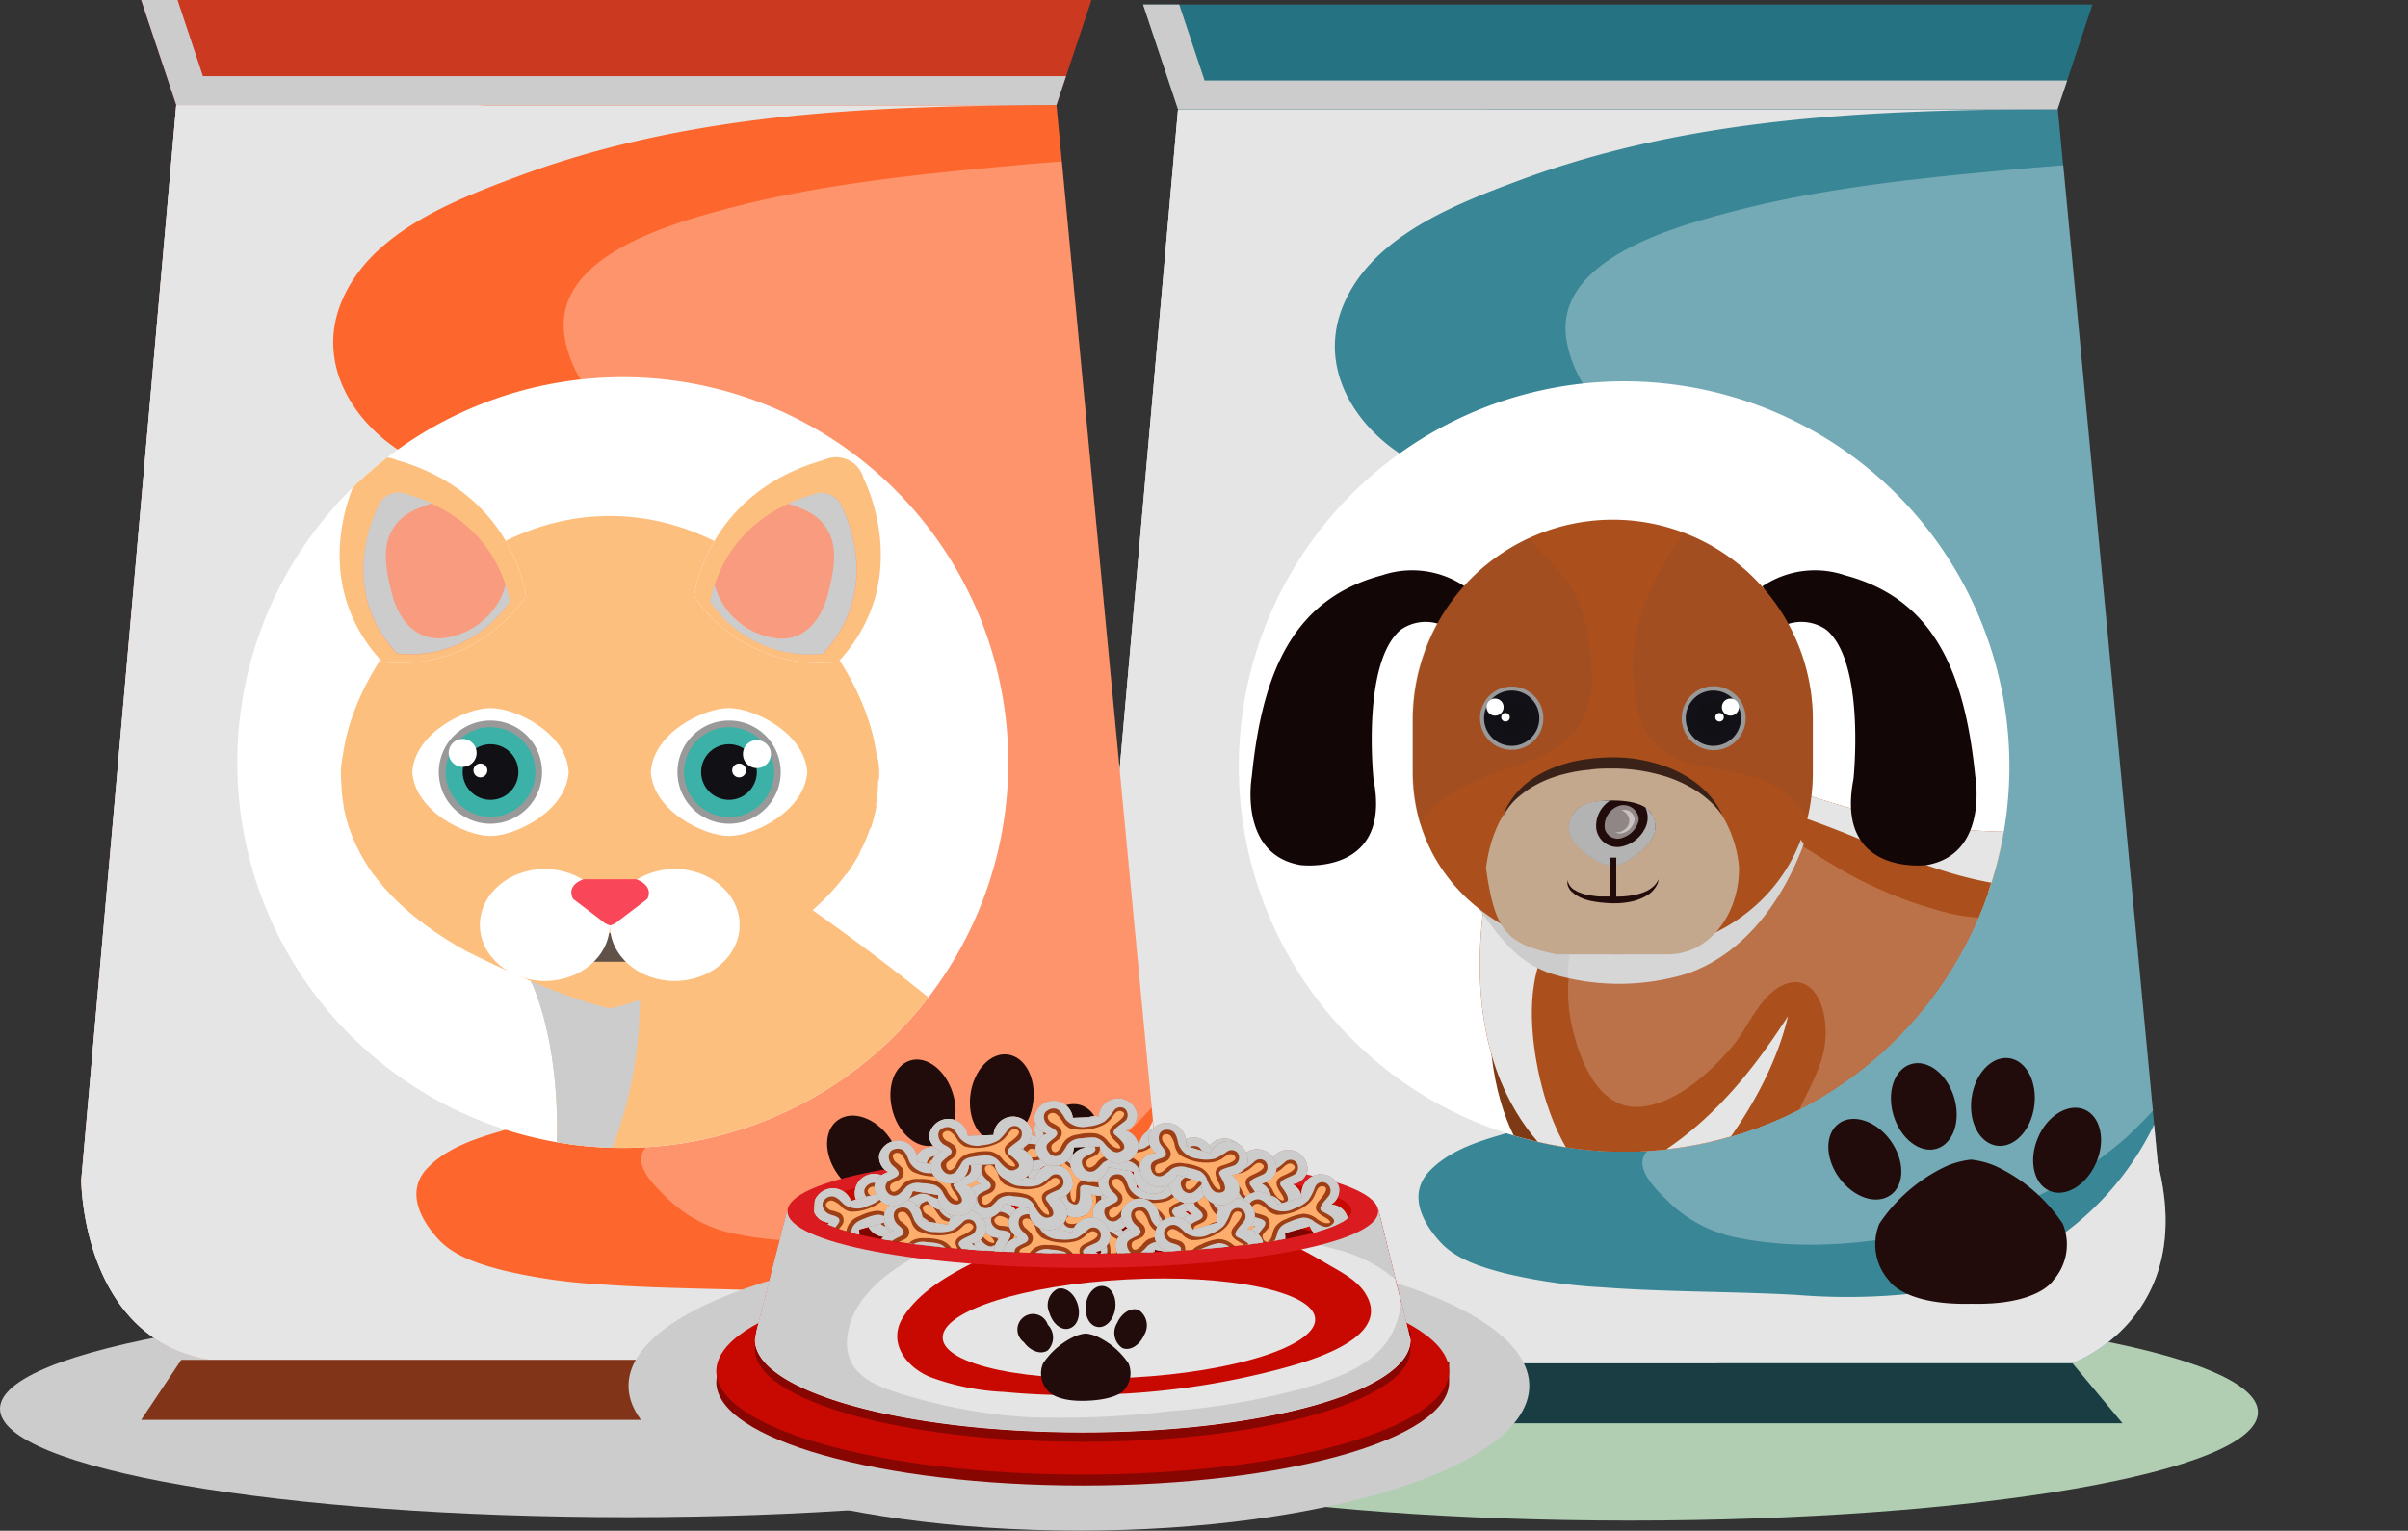 <svg xmlns="http://www.w3.org/2000/svg" xmlns:xlink="http://www.w3.org/1999/xlink" viewBox="0 0 225.81 143.59"><rect x="0" y="0" width="225.81" height="143.59" fill="#333333" stroke="none"/><defs><style>.cls-1,.cls-16,.cls-19,.cls-6{fill:#fff;}.cls-2,.cls-21{fill:none;}.cls-3{isolation:isolate;}.cls-4{fill:#b1ceb3;}.cls-17,.cls-20,.cls-22,.cls-24,.cls-26,.cls-35,.cls-4,.cls-7,.cls-9{mix-blend-mode:multiply;}.cls-5{fill:#398696;}.cls-6{opacity:0.3;}.cls-16,.cls-19,.cls-41,.cls-44,.cls-6{mix-blend-mode:soft-light;}.cls-41,.cls-7{fill:#e5e5e5;}.cls-8{fill:#257382;}.cls-9{fill:#ccc;}.cls-10{fill:#1a3d44;}.cls-11{clip-path:url(#clip-path);}.cls-12{fill:#130606;}.cls-13{fill:#7d3a15;}.cls-14{fill:#ab4f1c;}.cls-15{fill:#210c0b;}.cls-16,.cls-17{opacity:0.2;}.cls-17{fill:#854e36;}.cls-18{fill:#c4a88e;}.cls-19{opacity:0.5;}.cls-20{fill:#b3b3b3;}.cls-21{stroke:#210c0b;stroke-miterlimit:10;stroke-width:0.55px;}.cls-22{fill:#999;}.cls-23{fill:#111117;}.cls-24{fill:#101015;}.cls-25{fill:#3b2218;}.cls-27{fill:#fd672d;}.cls-28{fill:#cc3921;}.cls-29{fill:#813417;}.cls-30{clip-path:url(#clip-path-2);}.cls-31,.cls-35{fill:#fdbf7e;}.cls-32{fill:#605249;}.cls-33{fill:#f94759;}.cls-34{fill:#f99b7e;}.cls-36{fill:#3cb1a8;}.cls-37{fill:#880602;}.cls-38{fill:#c70902;}.cls-39{fill:#da1b20;}.cls-40{fill:#7e0601;}.cls-42{clip-path:url(#clip-path-3);}.cls-43{fill:#9e3f16;}.cls-44{fill:#fdae6d;}</style><clipPath id="clip-path"><path class="cls-1" d="M188.43,71.89a36.13,36.13,0,1,1-36.12-36.12A36.12,36.12,0,0,1,188.43,71.89Z"/></clipPath><clipPath id="clip-path-2"><path class="cls-1" d="M94.55,71.53A36.15,36.15,0,1,1,58.4,35.38,36.14,36.14,0,0,1,94.55,71.53Z"/></clipPath><clipPath id="clip-path-3"><path class="cls-2" d="M101.18,99.59c-23.69.29-24.83,11.79-24.83,14s11.28,4,25.19,4,25.2-1.79,25.2-4S124.74,100.19,101.18,99.59Z"/></clipPath></defs><title>service_icon_2</title><g class="cls-3"><g id="Layer_1" data-name="Layer 1"><path class="cls-4" d="M211.74,132.47c0,5.61-26.36,10.17-58.89,10.17S94,138.08,94,132.47s26.37-10.16,58.9-10.16S211.74,126.86,211.74,132.47Z"/><path class="cls-5" d="M110.47,10.26,101.56,111s0,15,12.18,16.87h80.61s11.72-4.22,8-18.75l-9.38-98.88Z"/><path class="cls-6" d="M163.36,105.44c-1.87.43-3.77.74-5.62,1.21-1.1.27-3,.62-3.56,1.73-.73,1.39,1.13,3.21,2,4.06a12.76,12.76,0,0,0,7,3.71c6.22,1.22,13,.45,19.09-1a37.18,37.18,0,0,0,17.08-8.41c.89-.82,1.74-1.68,2.54-2.56l-8.4-88.68c-1.2.1-2.4.19-3.59.3-9.42.85-19,1.76-28.15,4.23-5.22,1.4-16.12,4.52-14.84,11.93.88,5.19,5.34,8.75,10,10.53,5.41,2.05,12.75,2.84,16,8.27,1.11,1.88,2.22,4.33,1.25,6.51-.82,1.81-2.67,2.84-4.47,3.48-4.73,1.67-9.84,1.58-14.62,3a38.4,38.4,0,0,0-15.11,8.4c-3.31,3.16-6.32,8.1-2.49,12.12a17.53,17.53,0,0,0,8.38,4.7,32.16,32.16,0,0,0,7.2.49c5,0,10.51-.58,15.24,1.28a7,7,0,0,1,4,9.22C170.76,103.46,166.69,104.67,163.36,105.44Z"/><path class="cls-7" d="M202,105.5a27.63,27.63,0,0,1-11.52,12.16,29.93,29.93,0,0,1-10.55,3.62,58.31,58.31,0,0,1-11.44.19c-6.07-.34-12.17-.26-18.23-.71a51.58,51.58,0,0,1-9.1-1.31c-2.09-.54-4.65-1.29-6.15-3-1.69-1.87-3-4.5-.93-6.63s5.15-2.93,7.82-3.7c2.51-.74,5.66-1.13,7.88-2.59,2.37-1.56-5.29-3.83-5.85-3.93-4.14-.77-8.65-.1-12.48-2.17a24.86,24.86,0,0,1-8.69-7.41,19.09,19.09,0,0,1-3.81-10.44,25.41,25.41,0,0,1,1.75-9.76,16.79,16.79,0,0,1,10.93-9.65,37.64,37.64,0,0,1,8.49-1.52c3.41-.25,7.06-.09,10.29-1.4,5.47-2.23-.48-6.56-3.24-8.09-5.46-3-12-3.48-17-7.41-4-3.19-6.28-8.08-4.22-13.07,2.69-6.52,10.48-9.51,16.57-11.78,16.17-6,33.37-6.61,50.43-6.66v0H110.47L101.56,111s0,15,12.18,16.87h80.61s11.72-4.22,8-18.75Z"/><path class="cls-7" d="M148.75,126.76c-8.09-.56-17.34-1.61-24-6.79-1.24-1-2.68-2.45-2.13-4.18.5-1.56,1.84-2.68,2.94-3.83,1.39-1.46,2.84-3.23,2.57-5.4-.52-4.11-4.8-3.77-7.86-4.63-3.36-1-6.06-4-8-6.82a20.62,20.62,0,0,1-3.75-10.9c-.37-7.29,2.88-14,7.89-19.21a72.36,72.36,0,0,1,8.42-6.8c1.46-1.13,4-3.09,3.21-5.26-.6-1.75-2.45-3-3.87-4.06a47,47,0,0,1-5.39-4.37c-3.94-4-5.2-9.67-4.76-15.15a16.53,16.53,0,0,1,6.48-12.1c4-3.08,9-4.68,13.82-5.88q2.5-.62,5-1.12H110.47L101.56,111s0,15,12.18,16.87h47.61C157.17,127.29,153,127.06,148.75,126.76Z"/><polygon class="cls-8" points="107.19 0.42 110.47 10.26 192.94 10.26 196.22 0.42 107.19 0.42"/><polygon class="cls-9" points="112.96 7.55 110.58 0.42 107.19 0.42 110.47 10.26 192.94 10.26 193.85 7.55 112.96 7.55"/><polygon class="cls-10" points="110.93 127.89 194.35 127.89 199.04 133.51 107.19 133.51 110.93 127.89"/><path class="cls-1" d="M188.43,71.89a36.13,36.13,0,1,1-36.12-36.12A36.12,36.12,0,0,1,188.43,71.89Z"/><g class="cls-11"><path class="cls-12" d="M200.36,69.6c4.17-2.79,9.23-4.26,14-2.08a11.18,11.18,0,0,1,6.3,8.15c1.17,5.47-.3,14.79-7.17,15.59-3.08.36-3.12,5.23,0,4.87C223.88,94.92,227,83.7,225.44,74.75a15.82,15.82,0,0,0-8.62-11.43c-6.21-3.13-13.34-1.66-18.92,2.08-2.59,1.73-.16,5.95,2.46,4.2Z"/><path class="cls-13" d="M223.39,123.24l-4.35-4.4C213.9,112.5,217,107.2,217,107.2a13,13,0,0,0,2.32-2.88,24.17,24.17,0,0,0-.65-9.81,17.61,17.61,0,0,0-4.4-7.82c-.43-.46-.88-.89-1.33-1.32a.06.06,0,0,0,0,0c-27.72,1.57-44.69-7.35-44.69-7.35l-9.15,34.42c17.84,3.88,42,.31,42,.31-1.37,10.17,16.33,12.14,16.33,12.14l1.59,6a3.49,3.49,0,0,0-4.68-.59c-5,2.68-.67,6-.67,6h7l3.56-6.25C228,124.73,223.39,123.24,223.39,123.24Z"/><path class="cls-14" d="M159.06,113.76c17.84,4.35,37.41-2.55,37.41-2.55-1.38,11.4,16.33,13.61,16.33,13.61l-2.34,6.79a3.22,3.22,0,0,0-4.68-.66c-5,3-.66,6.68-.66,6.68h7l5.13-7c3.79-6,1.55-7.68,1.55-7.68L214.47,118c-1-3.27,2.79-7.75,2.79-7.75,9.82-10.38-.13-23.43-.13-23.44-3.42-4.4-7.42-7.47-13-8.3-7.74-1.14-15.52.23-23.32-1.1A72.07,72.07,0,0,1,166,73.28c-.55-.22-1.72-1-2.31-1,0,0-15.35.38-16.64,19.92C147,92.18,146.78,110.29,159.06,113.76Z"/><path class="cls-7" d="M218.81,122.93,214.47,118c-1-3.27,2.79-7.75,2.79-7.75,9.82-10.38-.13-23.43-.13-23.44-3.42-4.4-7.42-7.47-13-8.3-7.74-1.14-15.52.23-23.32-1.1A72.07,72.07,0,0,1,166,73.28c-.55-.22-1.72-1-2.31-1a12.61,12.61,0,0,0-2.15.3c1.36,1.77,3.52,2.69,5.59,3.41s4.2,1.48,6.27,2.32c5.08,2.08,10.29,4.36,15.83,4.82,5,.41,10-.83,15.06-.22a13.43,13.43,0,0,1,9.86,6.65c3.06,5,5,12.23,1.69,17.52-1.69,2.7-4.54,5.51-4.41,8.94.11,2.81,2.53,4.31,3.86,6.53a8.07,8.07,0,0,1,.27,7.48c-1,2.27-2.63,4.91-5.23,5.5-1.68.38-3.84-.08-4.54-1.86a2.71,2.71,0,0,1,1.1-3.26,3.37,3.37,0,0,0-1.06.56c-5,3-.66,6.68-.66,6.68h7l5.13-7C221.05,124.6,218.81,122.93,218.81,122.93Z"/><path class="cls-13" d="M161.44,90.38H139.89c-1.76,17.7,6.84,21.57,6.84,21.57l-1.51,16.2v2.44s-3.62-.65-4.29,2.58c-1.31,4.53,7,2.88,7,2.88,4,.37,3.41-5,3.41-5-.7-8.61,2.64-23.62,2.64-23.62C159,100.9,161.13,95.23,161.44,90.38Z"/><path class="cls-14" d="M142.91,70.28c-12.94,35.44,8.56,42,8.56,42l.54,17.2v2.44s-3.62-.65-4.29,2.58c-1.31,4.54,7,2.88,7,2.88,4,.37,3.41-5,3.41-5-.7-8.61,2.64-23.61,2.64-23.61,19.93-25.6-6.1-38.41-6.1-38.41a13.13,13.13,0,0,0-4.1-1.16V69a17.64,17.64,0,0,0-1.77,0c-.56,0-1.16,0-1.78,0v.13a13.26,13.26,0,0,0-4.11,1.16"/><path class="cls-7" d="M167.67,95.32c-3.12,4.84-6.7,9.34-11.52,12.56,2.12,2.55,1.35,6.93.94,9.89-.28,2-.69,4.1-.83,6.16a41.55,41.55,0,0,0,.27,5.23c.09,1.68.25,3.78-.77,5.24a3.52,3.52,0,0,1-3.4,1.07,4.06,4.06,0,0,1-3.14-1.85,1.37,1.37,0,0,1,0-1.32,3,3,0,0,0-1.5,2.15c-1.31,4.54,7,2.88,7,2.88,4,.37,3.41-5,3.41-5-.7-8.61,2.64-23.61,2.64-23.61C164.6,103.76,166.73,99.3,167.67,95.32Z"/><path class="cls-7" d="M150.24,111.47c-3.63-2.48-5.43-7.79-6.15-11.83s-.92-9.52,2.3-12.64c-2.71-.74-4.72-2.64-6.89-4.34-3.58,20.45,7,27.33,10.74,29.07Z"/><path class="cls-9" d="M145.58,91.37a21.8,21.8,0,0,0,12.5,0c5.53-1.84,9.14-7,11.07-12.2a29.11,29.11,0,0,0-10.44-9.47,13.28,13.28,0,0,0-4.1-1.17v-.12c-.63,0-1.22,0-1.78,0s-1.15,0-1.78,0v.12a13.28,13.28,0,0,0-4.1,1.17s-6.42,4.15-8.18,15.67C140.72,88,142.24,90.27,145.58,91.37Z"/><path class="cls-15" d="M213.07,124.82a26.34,26.34,0,0,1-5.64-.91,20.73,20.73,0,0,1-5.31-2.21c-.41-.25-.81-.53-1.2-.81s-.76-.6-1.12-.92a12.65,12.65,0,0,1-1-1.06,10.22,10.22,0,0,1-.88-1.17,9.9,9.9,0,0,1-.68-1.29,9.38,9.38,0,0,1-.51-1.37,8.56,8.56,0,0,1-.31-1.42,14.25,14.25,0,0,1-.15-1.45v0a9,9,0,0,1,.21-3,9.78,9.78,0,0,1,1.1-2.75,9.9,9.9,0,0,1,4.33-3.85,11.58,11.58,0,0,0-2.32,1.73,9.64,9.64,0,0,0-1.74,2.28,8.79,8.79,0,0,0-1,2.68,8.37,8.37,0,0,0-.18,1.41,8.27,8.27,0,0,0,0,1.41v0a12.57,12.57,0,0,0,.15,1.39,8.67,8.67,0,0,0,.31,1.36,8.51,8.51,0,0,0,.5,1.3,9,9,0,0,0,.67,1.22,11.07,11.07,0,0,0,.82,1.12,11.58,11.58,0,0,0,1,1,13.49,13.49,0,0,0,1.07.91,13.89,13.89,0,0,0,1.16.79,22.65,22.65,0,0,0,5.14,2.31A31.86,31.86,0,0,0,213.07,124.82Z"/><path class="cls-16" d="M211.46,104.87c1.45-2.47,3-3.63,3.11-6.74.11-3.88-.93-8.1-4.18-10.55-3.66-2.76-9-2.65-13.35-2.41-4.51.25-9.48,1.59-14,.56a39.27,39.27,0,0,1-11.15-4.6c-1.85-1.1-3.66-2.26-5.48-3.42a18.5,18.5,0,0,0-5.15-2.65,10.75,10.75,0,0,0-7.12.58c-3.37,2.75-6.51,7.5-7.14,15.68a.36.36,0,0,1,.1.3,15.51,15.51,0,0,0,.49,5.38c.77,3,2.58,7.2,6.34,6.81,3.32-.34,6.41-3.18,8.49-5.62,1.49-1.75,2.59-4.81,4.81-5.8s3.54,1,3.85,3c.43,2.57-.31,4.57-1.45,6.84-1.28,2.55-2.84,5.55.59,7.09,2.89,1.3,6.41,1.31,9.52,1,2.95-.3,6.44-.82,8.53-3.15,3.28-3.68,4.16-10.27,9.93-11.13,1.83-.27,4.08-.08,5.47,1.32s1.35,3.62.36,5.37a40.29,40.29,0,0,1-2.74,3.61,6.83,6.83,0,0,0-1.16,5.35,10.7,10.7,0,0,0,2.91,5.59c.64.63,1.57,1.52,2.55,1.49a2.17,2.17,0,0,0,2.1-2.28c.08-2.83-1-5.56.87-8.06A37.07,37.07,0,0,0,211.46,104.87Z"/><path class="cls-12" d="M137.35,55l-2,3.69a4.07,4.07,0,0,0-4,.39c-3.69,3.09-2.55,14-2.55,14,1.78,9.15-6.84,8.07-6.84,8.07-5.88-1-4.57-8.33-4.57-8.33,1-10,4-16.67,12.21-18.86A8.83,8.83,0,0,1,137.35,55Z"/><path class="cls-12" d="M165.27,55l2,3.69a4.07,4.07,0,0,1,4,.39c3.69,3.09,2.54,14,2.54,14-1.77,9.15,6.84,8.07,6.84,8.07,5.89-1,4.58-8.33,4.58-8.33-1-10-4-16.67-12.22-18.86A8.81,8.81,0,0,0,165.27,55Z"/><path class="cls-14" d="M170,72.41c0,10.36-7.94,17.11-18.3,17.11h0c-10.36,0-19.21-6.75-19.21-17.11V67.5a18.76,18.76,0,0,1,18.76-18.75h0A18.76,18.76,0,0,1,170,67.5Z"/><path class="cls-17" d="M135.21,75.08c2.53-2,5.65-2.66,8.56-3.87a9.86,9.86,0,0,0,3.91-2.56,8.22,8.22,0,0,0,1.56-5.55c-.06-2.6-.46-5.76-1.9-8-1.09-1.72-2.69-3-3.92-4.64a18.75,18.75,0,0,0-11,17v4.91a16.65,16.65,0,0,0,.76,5A7.29,7.29,0,0,1,135.21,75.08Z"/><path class="cls-17" d="M153.14,63.41c.12,2,.42,4.52,1.84,6.11a7.32,7.32,0,0,0,3.67,2.11c2.66.72,5.68.76,8.08,2.25a8.48,8.48,0,0,1,2.73,2.86,18.28,18.28,0,0,0,.51-4.33V67.5A18.75,18.75,0,0,0,157.9,50C155.1,53.92,152.85,58.45,153.14,63.41Z"/><path class="cls-18" d="M139.35,81.44h0c.81,5.76,1.83,7.14,6.63,8.08h10.48c3.71,0,6.62-3.61,6.62-8.08h0s-.26-9.82-11.87-10C151.21,71.39,140.68,70.65,139.35,81.44Z"/><path class="cls-15" d="M154.69,76.09s-.62-1-3.47-1-3.48,1-3.48,1a2.31,2.31,0,0,0-.41,2.41,7,7,0,0,0,2.84,2.44,3.5,3.5,0,0,0,1,.27h0a3.6,3.6,0,0,0,1-.27,7,7,0,0,0,2.84-2.44A2.29,2.29,0,0,0,154.69,76.09Z"/><path class="cls-19" d="M153.66,77a1.08,1.08,0,0,0,0-.31,1.45,1.45,0,0,0-1.74-1.13,2,2,0,0,0-1.43,2.2,1.25,1.25,0,0,0,1.71.81A2.26,2.26,0,0,0,153.66,77Z"/><path class="cls-19" d="M153.29,76.79a1,1,0,0,0-1.22-.8h0a1.34,1.34,0,0,1,.62.58,1,1,0,0,1-.36,1.26,1.21,1.21,0,0,1-.85.24.9.9,0,0,0,.79.05,1.59,1.59,0,0,0,1-1.11A.81.81,0,0,0,153.29,76.79Z"/><path class="cls-20" d="M154.69,76.09a1.32,1.32,0,0,0-.41-.37,2.2,2.2,0,0,1-.07,2.08,3.14,3.14,0,0,1-2.37,1.65,2,2,0,0,1-2.15-1.71A2.79,2.79,0,0,1,151,75.1c-2.69,0-3.29,1-3.29,1a2.31,2.31,0,0,0-.41,2.41,7,7,0,0,0,2.84,2.44,3.5,3.5,0,0,0,1,.27h0a3.6,3.6,0,0,0,1-.27,7,7,0,0,0,2.84-2.44A2.29,2.29,0,0,0,154.69,76.09Z"/><path class="cls-20" d="M154.85,76.29a2.66,2.66,0,0,1-.25,1.63,3.31,3.31,0,0,1-3.14,1.85,2.39,2.39,0,0,1-2.23-2.25,2.66,2.66,0,0,1,1.23-2.4c-2.21.11-2.72,1-2.72,1a2.31,2.31,0,0,0-.41,2.41,7,7,0,0,0,2.84,2.44,3.5,3.5,0,0,0,1,.27h0a3.6,3.6,0,0,0,1-.27,7,7,0,0,0,2.84-2.44A2.3,2.3,0,0,0,154.85,76.29Z"/><line class="cls-21" x1="151.29" y1="84.46" x2="151.29" y2="80.45"/><path class="cls-15" d="M147,82.51a.84.84,0,0,0,.12.41,1,1,0,0,0,.28.37c.1.15.33.21.5.34a5.54,5.54,0,0,0,.69.25,6.15,6.15,0,0,0,.81.15,5.1,5.1,0,0,0,.89.07l.93,0A8.9,8.9,0,0,0,153,84a6.26,6.26,0,0,0,.8-.18,4.82,4.82,0,0,0,.68-.27,3.49,3.49,0,0,0,.51-.35,1.75,1.75,0,0,0,.33-.35l.23-.37a4.4,4.4,0,0,1-.12.43,2.49,2.49,0,0,1-.76.94,4,4,0,0,1-.71.4,5.3,5.3,0,0,1-.85.29,7.63,7.63,0,0,1-1.92.19,11.89,11.89,0,0,1-1.92-.2,4.75,4.75,0,0,1-.86-.25,4.06,4.06,0,0,1-.72-.38c-.19-.18-.4-.29-.5-.49A1.34,1.34,0,0,1,147,83a.83.83,0,0,1,0-.33A.21.21,0,0,1,147,82.51Z"/><circle class="cls-22" cx="141.76" cy="67.37" r="2.97"/><path class="cls-23" d="M144.35,67.37a2.59,2.59,0,1,1-2.59-2.59A2.58,2.58,0,0,1,144.35,67.37Z"/><path class="cls-24" d="M143.37,67.37a1.61,1.61,0,1,1-1.61-1.61A1.6,1.6,0,0,1,143.37,67.37Z"/><path class="cls-1" d="M141,66.33a.8.8,0,1,1-.8-.8A.8.8,0,0,1,141,66.33Z"/><path class="cls-1" d="M141.58,67.28a.4.4,0,0,1-.8,0,.4.4,0,1,1,.8,0Z"/><path class="cls-22" d="M157.7,67.37a3,3,0,1,0,3-3A3,3,0,0,0,157.7,67.37Z"/><path class="cls-23" d="M158.08,67.37a2.59,2.59,0,1,0,2.59-2.59A2.58,2.58,0,0,0,158.08,67.37Z"/><path class="cls-24" d="M159.06,67.37a1.61,1.61,0,1,0,1.61-1.61A1.6,1.6,0,0,0,159.06,67.37Z"/><path class="cls-1" d="M161.47,66.33a.8.8,0,1,0,1.6,0,.8.8,0,0,0-1.6,0Z"/><path class="cls-1" d="M160.85,67.28a.4.4,0,0,0,.8,0,.4.4,0,1,0-.8,0Z"/><path class="cls-25" d="M141,76.52a3.73,3.73,0,0,1,.41-1,7.51,7.51,0,0,1,1.8-2.1,9.22,9.22,0,0,1,1.57-1,11.31,11.31,0,0,1,1.95-.77,13,13,0,0,1,2.18-.45,19.11,19.11,0,0,1,2.28-.16,14.21,14.21,0,0,1,4.46.68,10.87,10.87,0,0,1,3.5,1.8,8.4,8.4,0,0,1,1.86,2c.17.28.29.51.37.67l.11.25a10,10,0,0,0-.65-.79,9.47,9.47,0,0,0-2.06-1.65,12.2,12.2,0,0,0-3.4-1.39,16.42,16.42,0,0,0-4.19-.52c-.72,0-1.45,0-2.16.12a13.29,13.29,0,0,0-2.05.33,12.15,12.15,0,0,0-1.85.57,11.94,11.94,0,0,0-1.56.78,11.51,11.51,0,0,0-1.19.88,6,6,0,0,0-.8.83A5.07,5.07,0,0,0,141,76.52Z"/></g><g class="cls-26"><path class="cls-15" d="M177.14,120.12s1.38,2.33,7.7,2.18c6.31.15,7.69-2.18,7.69-2.18a5.08,5.08,0,0,0,.9-5.34,15.38,15.38,0,0,0-6.28-5.39,8,8,0,0,0-2.29-.61h-.05a8,8,0,0,0-2.29.61,15.46,15.46,0,0,0-6.28,5.39A5.1,5.1,0,0,0,177.14,120.12Z"/><path class="cls-15" d="M190.76,103.78c-.31,2.27-1.88,3.92-3.51,3.69s-2.68-2.24-2.36-4.51,1.89-3.92,3.51-3.7S191.08,101.51,190.76,103.78Z"/><path class="cls-15" d="M183.24,102.92c.67,2.19-.05,4.35-1.62,4.83s-3.38-.91-4.05-3.1.06-4.35,1.63-4.83S182.57,100.73,183.24,102.92Z"/><path class="cls-15" d="M177.29,107c1.34,1.86,1.35,4.14,0,5.1s-3.49.22-4.83-1.63-1.35-4.14,0-5.1S176,105.18,177.29,107Z"/><path class="cls-15" d="M191.12,106.7c-.91,2.1-.44,4.33,1.06,5s3.46-.52,4.38-2.61.44-4.34-1.06-5S192,104.61,191.12,106.7Z"/></g><path class="cls-9" d="M117.88,132.15c0,5.62-26.39,10.17-58.94,10.17S0,137.77,0,132.15,26.39,122,58.94,122,117.88,126.54,117.88,132.15Z"/><path class="cls-27" d="M16.53,9.85,7.62,110.68s0,15,12.19,16.88h80.66s11.73-4.22,8-18.76L99.07,9.85Z"/><path class="cls-6" d="M69.46,105.1c-1.87.43-3.76.74-5.62,1.21-1.1.27-3,.61-3.56,1.74-.73,1.39,1.13,3.2,2,4.06a12.68,12.68,0,0,0,7,3.7c6.23,1.23,13,.46,19.1-.94,6.3-1.44,12.29-4,17.1-8.42.89-.82,1.74-1.68,2.54-2.57L99.57,15.14c-1.2.1-2.4.19-3.59.3-9.43.86-19,1.77-28.17,4.23-5.22,1.41-16.13,4.53-14.85,12,.89,5.19,5.34,8.76,10,10.53C68.38,44.2,75.73,45,79,50.43c1.11,1.88,2.22,4.34,1.25,6.51a7.22,7.22,0,0,1-4.48,3.48C71,62.1,65.88,62,61.1,63.45A38.2,38.2,0,0,0,46,71.86C42.66,75,39.65,80,43.49,84a17.55,17.55,0,0,0,8.39,4.7,32.12,32.12,0,0,0,7.2.48c5,0,10.51-.58,15.24,1.29a7,7,0,0,1,4,9.23C76.87,103.12,72.8,104.33,69.46,105.1Z"/><path class="cls-7" d="M108.1,105.16a27.78,27.78,0,0,1-11.53,12.17A29.93,29.93,0,0,1,86,121a58.51,58.51,0,0,1-11.46.19c-6.07-.34-12.17-.26-18.24-.71a51.83,51.83,0,0,1-9.11-1.31c-2.09-.54-4.64-1.29-6.15-3-1.69-1.88-3-4.5-.93-6.63s5.16-2.94,7.83-3.71c2.51-.74,5.66-1.13,7.89-2.59S50.55,99.4,50,99.29c-4.15-.76-8.66-.09-12.49-2.17a24.7,24.7,0,0,1-8.69-7.42A19.07,19.07,0,0,1,25,79.26a25.49,25.49,0,0,1,1.75-9.77,16.83,16.83,0,0,1,10.94-9.66,37.81,37.81,0,0,1,8.5-1.51c3.41-.25,7.07-.1,10.29-1.41,5.48-2.22-.47-6.56-3.24-8.09-5.46-3-12-3.48-17-7.42-4-3.19-6.28-8.09-4.22-13.08,2.68-6.52,10.49-9.52,16.58-11.79C64.79,10.5,82,9.92,99.07,9.87v0H16.53L7.62,110.68s0,15,12.19,16.88h80.66s11.73-4.22,8-18.76Z"/><path class="cls-7" d="M54.84,126.44c-8.09-.57-17.35-1.61-24-6.8-1.23-1-2.67-2.45-2.12-4.18.49-1.56,1.84-2.69,2.93-3.83,1.4-1.47,2.84-3.24,2.57-5.41-.51-4.12-4.79-3.77-7.86-4.63-3.36-1-6.06-4-8-6.83a20.71,20.71,0,0,1-3.75-10.9c-.36-7.3,2.88-14.06,7.9-19.23C25.09,62,28,60.05,30.94,57.82c1.47-1.12,4-3.09,3.22-5.26-.61-1.75-2.45-3-3.87-4.06a48.19,48.19,0,0,1-5.4-4.37c-3.94-4-5.21-9.68-4.76-15.17a16.57,16.57,0,0,1,6.48-12.11c4-3.07,9-4.68,13.83-5.88,1.67-.41,3.36-.78,5-1.12H16.53L7.62,110.68s0,15,12.19,16.88H67.45C63.27,127,59.07,126.73,54.84,126.44Z"/><polygon class="cls-28" points="13.24 0 16.53 9.85 99.07 9.85 102.35 0 13.24 0"/><polygon class="cls-9" points="19.03 7.14 16.65 0 13.24 0 16.53 9.85 99.07 9.85 99.97 7.14 19.03 7.14"/><polygon class="cls-29" points="17 127.56 100.47 127.56 105.17 133.19 13.24 133.19 17 127.56"/><path class="cls-1" d="M94.55,71.53A36.15,36.15,0,1,1,58.4,35.38,36.14,36.14,0,0,1,94.55,71.53Z"/><g class="cls-30"><path class="cls-31" d="M51.1,117.21a83.11,83.11,0,0,0-6.66,15.3h65c-.82-11.38-4.19-22.87-12.92-30.3,0,0-5.08-6.1-20.78-17.16,0,0-4.53-10.4-15.94-6.68,0,0-14.48,4.47-10,13.65C49.77,92,54.29,100.68,51.1,117.21Z"/><path class="cls-7" d="M104.41,132.51h5c-.82-11.38-4.19-22.87-12.92-30.3a51.93,51.93,0,0,0-4.83-4.72,64.88,64.88,0,0,1,6.26,11.21A84.1,84.1,0,0,1,104.41,132.51Z"/><path class="cls-9" d="M51.1,117.21s-.59,1-1.48,2.74a32.16,32.16,0,0,0,5.71-7.71A39.1,39.1,0,0,0,60,93.43a44,44,0,0,0-1-9.58,20.34,20.34,0,0,1-.82-4.91c-3.6,1.47-12,5.79-8.43,13.08C49.77,92,54.29,100.68,51.1,117.21Z"/><path class="cls-31" d="M76.91,59.49c-10.63-14.88-29-14.69-39.46,0,0,0-15.75,17.54,6.31,29.75,0,0,8.56,4.33,13.42,5.34,4.86-1,13.42-5.34,13.42-5.34C92.66,77,76.91,59.49,76.91,59.49Z"/><rect class="cls-32" x="54.89" y="87.53" width="4.86" height="3.52"/><path class="cls-31" d="M68.26,90.38c-2.89,1.36-7.8,3.52-11.05,4.2-3.26-.68-8.16-2.84-11.05-4.2C46.16,90.38,57.21,90,68.26,90.38Z"/><path class="cls-1" d="M57.18,86.77c0,2.9-2.72,5.25-6.08,5.25S45,89.67,45,86.77s2.72-5.25,6.08-5.25S57.18,83.87,57.18,86.77Z"/><path class="cls-1" d="M69.36,86.77c0,2.9-2.73,5.25-6.09,5.25s-6.08-2.35-6.08-5.25,2.73-5.25,6.09-5.25S69.36,83.88,69.36,86.77Z"/><path class="cls-33" d="M59.65,82.48H54.74s-1.68.48-1,1.84l2.63,2a2,2,0,0,0,.85.49,2,2,0,0,0,.86-.49l2.63-2C61.33,83,59.65,82.48,59.65,82.48Z"/><path class="cls-1" d="M49.34,55.89c.07,1.63-.13-9.33-12.19-12.75a2.68,2.68,0,0,0-3.7,1.78s-4.88,9.35,2.41,17.18A14.26,14.26,0,0,0,49.34,55.89Z"/><path class="cls-31" d="M49.34,55.89c.07,1.63-.13-9.33-12.19-12.75a2.68,2.68,0,0,0-3.7,1.78s-4.88,9.35,2.41,17.18A14.26,14.26,0,0,0,49.34,55.89Z"/><path class="cls-34" d="M47.8,56.43c.06,1.29-.1-7.32-9.57-10a2.1,2.1,0,0,0-2.9,1.4s-3.84,7.34,1.88,13.49A11.22,11.22,0,0,0,47.8,56.43Z"/><path class="cls-9" d="M47,56a6.94,6.94,0,0,1-5.6,3.87c-2.65.16-4.12-2-4.69-4.34-.41-1.64-.88-3.81-.13-5.43.82-1.77,2.17-2.28,3.91-2.89a16,16,0,0,0-2.25-.82,2.1,2.1,0,0,0-2.9,1.4s-3.84,7.34,1.88,13.49a11.21,11.21,0,0,0,10.58-4.86,10.07,10.07,0,0,0-.39-1.6A6.35,6.35,0,0,1,47,56Z"/><path class="cls-1" d="M65.08,55.89c-.07,1.63.13-9.33,12.19-12.75A2.68,2.68,0,0,1,81,44.92s4.88,9.35-2.41,17.18A14.26,14.26,0,0,1,65.08,55.89Z"/><path class="cls-31" d="M65.08,55.89c-.07,1.63.13-9.33,12.19-12.75A2.68,2.68,0,0,1,81,44.92s4.88,9.35-2.41,17.18A14.26,14.26,0,0,1,65.08,55.89Z"/><path class="cls-34" d="M66.62,56.43c-.06,1.29.1-7.32,9.57-10a2.1,2.1,0,0,1,2.9,1.4s3.84,7.34-1.89,13.49A11.2,11.2,0,0,1,66.62,56.43Z"/><path class="cls-9" d="M67.43,56A6.94,6.94,0,0,0,73,59.9c2.65.16,4.12-2,4.69-4.34.41-1.64.88-3.81.13-5.43-.82-1.77-2.17-2.28-3.91-2.89a16,16,0,0,1,2.25-.82,2.1,2.1,0,0,1,2.9,1.4s3.84,7.34-1.89,13.49a11.2,11.2,0,0,1-10.57-4.86,10.07,10.07,0,0,1,.39-1.6A6.35,6.35,0,0,0,67.43,56Z"/><path class="cls-35" d="M32.14,71a7.7,7.7,0,0,1,7.68-.74,7.49,7.49,0,0,0-7.81,3A6.77,6.77,0,0,1,32.14,71Z"/><path class="cls-35" d="M32.23,75.61a15.92,15.92,0,0,0,.53,2.09,12.51,12.51,0,0,1,6.78-2.76S36.93,72.85,32.23,75.61Z"/><path class="cls-35" d="M33.77,80S34.66,81.53,35,82c0,0,4.45-.6,5.61-4.26C40.6,77.7,36.3,81.52,33.77,80Z"/><path class="cls-35" d="M82.28,71a7.72,7.72,0,0,0-7.69-.74,7.5,7.5,0,0,1,7.82,3A6.77,6.77,0,0,0,82.28,71Z"/><path class="cls-35" d="M82.19,75.61a15.92,15.92,0,0,1-.53,2.09,12.51,12.51,0,0,0-6.78-2.76S77.48,72.85,82.19,75.61Z"/><path class="cls-35" d="M80.65,80s-.89,1.51-1.22,1.94c0,0-4.45-.6-5.61-4.26C73.82,77.7,78.12,81.52,80.65,80Z"/><path class="cls-1" d="M38.66,72.42c.25-3.69,5-6,7.34-6s7.09,2.26,7.33,6c-.24,3.69-5,6-7.33,6S38.91,76.11,38.66,72.42Z"/><path class="cls-22" d="M50.83,72.42A4.84,4.84,0,1,1,46,67.59,4.83,4.83,0,0,1,50.83,72.42Z"/><circle class="cls-36" cx="46" cy="72.42" r="4.21"/><path class="cls-24" d="M48.61,72.42A2.61,2.61,0,1,1,46,69.81,2.61,2.61,0,0,1,48.61,72.42Z"/><path class="cls-1" d="M44.69,70.74a1.31,1.31,0,0,1-2.61,0,1.31,1.31,0,1,1,2.61,0Z"/><path class="cls-1" d="M45.7,72.27a.65.65,0,1,1-.65-.65A.65.65,0,0,1,45.7,72.27Z"/><path class="cls-1" d="M75.7,72.42c-.25-3.69-5-6-7.34-6s-7.09,2.26-7.33,6c.24,3.69,5,6,7.33,6S75.45,76.11,75.7,72.42Z"/><path class="cls-22" d="M63.53,72.42a4.84,4.84,0,1,0,4.83-4.83A4.83,4.83,0,0,0,63.53,72.42Z"/><path class="cls-36" d="M64.15,72.42a4.22,4.22,0,1,0,4.21-4.21A4.21,4.21,0,0,0,64.15,72.42Z"/><path class="cls-24" d="M65.75,72.42a2.61,2.61,0,1,0,2.61-2.61A2.61,2.61,0,0,0,65.75,72.42Z"/><path class="cls-1" d="M69.67,70.74A1.31,1.31,0,1,0,71,69.43,1.3,1.3,0,0,0,69.67,70.74Z"/><path class="cls-1" d="M68.66,72.27a.65.65,0,1,0,.65-.65A.65.65,0,0,0,68.66,72.27Z"/></g><g class="cls-26"><path class="cls-15" d="M83.25,119.78S84.63,122.12,91,122c6.32.15,7.7-2.19,7.7-2.19a5.06,5.06,0,0,0,.89-5.33,15.37,15.37,0,0,0-6.28-5.4,8,8,0,0,0-2.3-.61h0a8,8,0,0,0-2.29.61,15.37,15.37,0,0,0-6.28,5.4A5.06,5.06,0,0,0,83.25,119.78Z"/><path class="cls-15" d="M96.88,103.44c-.31,2.27-1.88,3.92-3.5,3.7s-2.69-2.25-2.37-4.52,1.89-3.93,3.51-3.7S97.2,101.17,96.88,103.44Z"/><path class="cls-15" d="M89.36,102.58c.67,2.19-.06,4.35-1.63,4.83s-3.37-.91-4-3.1.06-4.35,1.62-4.83S88.69,100.39,89.36,102.58Z"/><path class="cls-15" d="M83.4,106.7c1.34,1.86,1.35,4.14,0,5.1s-3.49.23-4.83-1.63-1.35-4.14,0-5.1S82.06,104.84,83.4,106.7Z"/><path class="cls-15" d="M97.25,106.36c-.92,2.1-.45,4.34,1,5s3.47-.51,4.38-2.61.45-4.34-1.05-5S98.16,104.26,97.25,106.36Z"/></g><path class="cls-9" d="M143.41,130c0,7.5-18.91,13.58-42.23,13.58S58.94,137.51,58.94,130s18.91-13.59,42.24-13.59S143.41,122.5,143.41,130Z"/><path class="cls-37" d="M67.17,129.65c0,5.36,15.38,9.7,34.36,9.7s34.36-4.34,34.36-9.7v-1.94H67.33Z"/><path class="cls-38" d="M135.89,128.63c0,5.35-15.38,9.69-34.36,9.69S67.17,134,67.17,128.63s15.38-9.7,34.36-9.7S135.89,123.27,135.89,128.63Z"/><path class="cls-37" d="M70.8,126.58c0,4.79,13.76,8.67,30.73,8.67s30.74-3.88,30.74-8.67v-1.73H70.94Z"/><path class="cls-38" d="M70.8,125.67c0,4.79,13.76,8.67,30.73,8.67s30.74-3.88,30.74-8.67l-3-12.18H73.85l-2.91,11.36Z"/><path class="cls-7" d="M129.24,113.49H112c1.81.52,3.64.93,5.4,1.61a46.66,46.66,0,0,1,7,3.43c1.29.76,3,1.59,3.75,3,2.31,4.12-5.68,6.23-8.23,6.92a73.26,73.26,0,0,1-15,2.31c-1.47.08-2.94.12-4.41.11q-3.19,0-6.37-.3a22.85,22.85,0,0,1-7-1.43c-2.3-1-4-3.38-2.33-5.77,1.94-2.84,5.3-4.34,8.28-5.83,2.34-1.16,4.63-2.56,7-3.6.33-.15.67-.28,1-.42H73.85l-2.91,11.36-.14.82c0,4.79,13.76,8.67,30.73,8.67s30.74-3.88,30.74-8.67Z"/><path class="cls-9" d="M116.47,114.55c3,1.14,6,1.88,9.15,2.73a13.71,13.71,0,0,1,5.24,2.74l-1.62-6.53H113.5C114.5,113.81,115.49,114.18,116.47,114.55Z"/><path class="cls-9" d="M131.4,122.19a9,9,0,0,1-.85,2.85c-1.53,3-5.13,4.24-8.15,5.14a65.92,65.92,0,0,1-12.56,2.18,86.23,86.23,0,0,1-13.44.58,50.36,50.36,0,0,1-12.28-2.31c-2.7-.85-5.06-2.13-4.65-5.34.46-3.54,3.72-6,6.63-7.56,3.89-2.14,8.24-2.9,12.43-4.24H73.85l-2.91,11.36-.14.82c0,4.79,13.76,8.67,30.73,8.67s30.74-3.88,30.74-8.67Z"/><path class="cls-39" d="M129.24,113.63c0,2.93-12.4,5.3-27.7,5.3s-27.69-2.37-27.69-5.3,12.4-5.31,27.69-5.31S129.24,110.7,129.24,113.63Z"/><path class="cls-38" d="M126.74,113.59c0,2.21-11.28,4-25.2,4s-25.19-1.79-25.19-4,11.28-4,25.19-4S126.74,111.38,126.74,113.59Z"/><path class="cls-40" d="M79.73,115.59c4.35,1.19,12.49,2,21.81,2s17.46-.81,21.82-2c-4.36-1.2-12.49-2-21.82-2S84.08,114.39,79.73,115.59Z"/><path class="cls-41" d="M123.33,123.71c.14,2.54-7.58,5-17.22,5.51s-17.58-1.15-17.71-3.69,7.58-5,17.23-5.51S123.2,121.17,123.33,123.71Z"/><g class="cls-26"><path class="cls-15" d="M98.21,130.4s.64,1.09,3.6,1,3.6-1,3.6-1a2.38,2.38,0,0,0,.42-2.5,7.22,7.22,0,0,0-2.94-2.52,3.58,3.58,0,0,0-1.07-.29h0a3.58,3.58,0,0,0-1.08.29,7.16,7.16,0,0,0-2.93,2.52A2.38,2.38,0,0,0,98.21,130.4Z"/><path class="cls-15" d="M104.58,122.75c-.15,1.06-.88,1.84-1.64,1.73s-1.25-1-1.11-2.11.89-1.84,1.65-1.73S104.73,121.69,104.58,122.75Z"/><path class="cls-15" d="M101.06,122.35c.31,1,0,2-.76,2.26s-1.58-.43-1.89-1.45a1.72,1.72,0,0,1,.76-2.26C99.9,120.68,100.75,121.32,101.06,122.35Z"/><path class="cls-15" d="M98.27,124.28a1.72,1.72,0,0,1,0,2.38c-.62.45-1.63.11-2.26-.76a1.46,1.46,0,1,1,2.25-1.62Z"/><path class="cls-15" d="M104.75,124.12a1.73,1.73,0,0,0,.49,2.33c.71.31,1.62-.24,2.05-1.22a1.73,1.73,0,0,0-.49-2.33C106.1,122.59,105.18,123.14,104.75,124.12Z"/></g><g class="cls-42"><path class="cls-43" d="M93.74,114.9a1.6,1.6,0,0,0,1.17-1.48,1.82,1.82,0,0,0-3.6,0v.1H88.86s0-.07,0-.1a1.82,1.82,0,0,0-3.61,0,1.6,1.6,0,0,0,1.17,1.48,1.61,1.61,0,0,0-1.17,1.48,1.82,1.82,0,0,0,3.61,0s0-.06,0-.1h2.45v.1a1.81,1.81,0,0,0,3.6,0A1.61,1.61,0,0,0,93.74,114.9Z"/><path class="cls-44" d="M92.58,114.41c.23-.2,1.66-1,.88-1.33-.49-.21-.76.4-1,.67a2.44,2.44,0,0,1-.7.53,4.69,4.69,0,0,1-3.15.23c-.32-.11-.53-.45-.71-.71s-.39-.64-.67-.76a.55.55,0,0,0-.63.13c-.17.25.07.61.3.73a3.06,3.06,0,0,1,.54.34.75.75,0,0,1,.32.9c-.14.38-.6.53-.87.79s0,1,.46.67a1.42,1.42,0,0,0,.38-.43,2.17,2.17,0,0,1,.43-.61,2,2,0,0,1,1.14-.45,4.81,4.81,0,0,1,1.69,0,2.06,2.06,0,0,1,1.1.76,2.09,2.09,0,0,0,.67.62c.85.36.34-.31.21-.43C92.5,115.56,91.9,115,92.58,114.41Z"/><path class="cls-9" d="M93.74,114.9a1.6,1.6,0,0,0,1.17-1.48,1.82,1.82,0,0,0-3.6,0v.1H88.86s0-.07,0-.1a1.82,1.82,0,0,0-3.61,0,1.6,1.6,0,0,0,1.17,1.48,1.61,1.61,0,0,0-1.17,1.48,1.82,1.82,0,0,0,3.61,0s0-.06,0-.1h2.45v.1a1.81,1.81,0,0,0,3.6,0A1.61,1.61,0,0,0,93.74,114.9Zm-.66,2c-.52.13-1-.44-1.29-.78a1.51,1.51,0,0,0-.92-.66,5.05,5.05,0,0,0-1.23,0,1.68,1.68,0,0,0-1.42.6,4.36,4.36,0,0,1-.52.75.76.76,0,0,1-1.14,0c-.27-.31-.4-.71,0-1a5.93,5.93,0,0,1,.56-.43c.66-.48,0-.83-.39-1.07-.59-.38-.73-1.25-.15-1.52h0a1,1,0,0,1,.74-.1c.43.13.67.68.89,1a2.14,2.14,0,0,0,2.11.74,3.58,3.58,0,0,0,1.54-.42,5.18,5.18,0,0,0,.9-1,.73.73,0,0,1,1-.18.82.82,0,0,1,.16,1.07c-.19.34-1.7.91-1.15,1.42S94.18,116.58,93.08,116.87Z"/><path class="cls-9" d="M93.74,114.9a1.6,1.6,0,0,0,1.17-1.48,1.82,1.82,0,0,0-3.6,0v.1H88.86s0-.07,0-.1a1.82,1.82,0,0,0-3.61,0,1.6,1.6,0,0,0,1.17,1.48,1.61,1.61,0,0,0-1.17,1.48,1.82,1.82,0,0,0,3.61,0s0-.06,0-.1h2.45v.1a1.81,1.81,0,0,0,3.6,0A1.61,1.61,0,0,0,93.74,114.9Zm.54,1.7a.9.9,0,0,1-.35.61,1.68,1.68,0,0,1-2.09-.31c-.32-.34-.22-.82-.68-1a3.39,3.39,0,0,0-1.23-.1,1.55,1.55,0,0,0-1.31.34c-.29.24-.3.68-.55,1a1.21,1.21,0,0,1-1,.38c-.56-.08-1.23-.57-1.14-1.23a1.7,1.7,0,0,1,.68-1c.3-.25.34-.44,0-.69s-.7-.41-.83-.79a1.18,1.18,0,0,1,.38-1.22,1.46,1.46,0,0,1,1.9.15,1,1,0,0,1,.39.68c.17.65,1,.76,1.53.72.73,0,1.6.08,2-.61.29-.49.18-.9,1.22-1.14a1.2,1.2,0,0,1,1.31.92c.11,1-.7,1-1.14,1.54s.53.92.76,1.2A.87.87,0,0,1,94.28,116.6Z"/><path class="cls-43" d="M95.93,108.9a1.62,1.62,0,0,0,.44-1.83,1.81,1.81,0,0,0-3.27,1.5.41.41,0,0,0,.05.09l-2.23,1a1,1,0,0,0,0-.1,1.81,1.81,0,0,0-3.27,1.51,1.6,1.6,0,0,0,1.68.85,1.62,1.62,0,0,0-.45,1.84,1.82,1.82,0,0,0,3.28-1.51l-.05-.09,2.23-1a.69.69,0,0,0,0,.1,1.82,1.82,0,0,0,3.27-1.51A1.6,1.6,0,0,0,95.93,108.9Z"/><path class="cls-44" d="M94.67,108.94c.12-.28,1.09-1.6.24-1.58-.54,0-.53.68-.65,1a2.24,2.24,0,0,1-.41.78,4.62,4.62,0,0,1-2.77,1.52,1.58,1.58,0,0,1-.94-.35,2.31,2.31,0,0,0-.92-.41.57.57,0,0,0-.52.39c0,.3.32.52.58.54a3.4,3.4,0,0,1,.63.08c.38.1.63.28.67.69s-.33.73-.47,1.07.43.94.71.42a1.47,1.47,0,0,0,.16-.54,2,2,0,0,1,.14-.74A2,2,0,0,1,92,111a4.9,4.9,0,0,1,1.52-.75,2.06,2.06,0,0,1,1.31.23,2.14,2.14,0,0,0,.87.29c.93,0,.18-.43,0-.48C95.07,110,94.3,109.77,94.67,108.94Z"/><path class="cls-9" d="M95.93,108.9a1.62,1.62,0,0,0,.44-1.83,1.81,1.81,0,0,0-3.27,1.5.41.41,0,0,0,.05.09l-2.23,1a1,1,0,0,0,0-.1,1.81,1.81,0,0,0-3.27,1.51,1.6,1.6,0,0,0,1.68.85,1.62,1.62,0,0,0-.45,1.84,1.82,1.82,0,0,0,3.28-1.51l-.05-.09,2.23-1a.69.69,0,0,0,0,.1,1.82,1.82,0,0,0,3.27-1.51A1.6,1.6,0,0,0,95.93,108.9Zm.21,2.07c-.41.34-1.08,0-1.48-.17a1.53,1.53,0,0,0-1.12-.22,5.18,5.18,0,0,0-1.11.54c-.45.26-1,.56-1,1.14a4,4,0,0,1-.17.9.77.77,0,0,1-1,.44c-.37-.17-.65-.48-.48-.92a5.36,5.36,0,0,1,.34-.62c.39-.71-.36-.75-.8-.81-.7-.1-1.19-.84-.77-1.32,0,0,0,0,0,0a.94.94,0,0,1,.63-.39c.45-.07.89.33,1.24.55a2.13,2.13,0,0,0,2.22-.2,3.61,3.61,0,0,0,1.23-1,5.55,5.55,0,0,0,.41-1.25.73.73,0,0,1,.86-.59.81.81,0,0,1,.58.9c0,.39-1.16,1.53-.45,1.78S97,110.24,96.14,111Z"/><path class="cls-9" d="M95.93,108.9a1.62,1.62,0,0,0,.44-1.83,1.81,1.81,0,0,0-3.27,1.5.41.41,0,0,0,.05.09l-2.23,1a1,1,0,0,0,0-.1,1.81,1.81,0,0,0-3.27,1.51,1.6,1.6,0,0,0,1.68.85,1.62,1.62,0,0,0-.45,1.84,1.82,1.82,0,0,0,3.28-1.51l-.05-.09,2.23-1a.69.69,0,0,0,0,.1,1.82,1.82,0,0,0,3.27-1.51A1.6,1.6,0,0,0,95.93,108.9Zm1.2,1.31a.94.94,0,0,1-.07.71,1.67,1.67,0,0,1-2,.59c-.43-.18-.53-.66-1-.65a3.57,3.57,0,0,0-1.17.42c-.4.2-.76.24-1,.85-.16.35,0,.75-.1,1.12a1.17,1.17,0,0,1-.79.78,1.23,1.23,0,0,1-1.55-.64,1.71,1.71,0,0,1,.18-1.23c.17-.35.13-.54-.3-.62a2,2,0,0,1-1.08-.37A1.18,1.18,0,0,1,88,109.9a1.46,1.46,0,0,1,1.78-.66,1,1,0,0,1,.64.46c.43.52,1.27.25,1.7,0,.64-.35,1.48-.6,1.57-1.4.07-.57-.2-.9.64-1.55a1.19,1.19,0,0,1,1.57.28c.51.83-.2,1.25-.39,1.88s.87.62,1.19.78A.88.88,0,0,1,97.13,110.21Z"/><path class="cls-43" d="M100.47,113.05a1.61,1.61,0,0,0,.44-1.84,1.82,1.82,0,0,0-3.27,1.51.41.41,0,0,0,0,.09l-2.23,1a.36.36,0,0,0,0-.09,1.81,1.81,0,0,0-3.27,1.5,1.6,1.6,0,0,0,1.68.86,1.62,1.62,0,0,0-.45,1.84,1.82,1.82,0,0,0,3.28-1.51l0-.09,2.23-1a.36.36,0,0,0,0,.09,1.81,1.81,0,0,0,3.27-1.5A1.6,1.6,0,0,0,100.47,113.05Z"/><path class="cls-44" d="M99.21,113.09c.12-.28,1.09-1.6.24-1.58-.54,0-.52.68-.65,1a2.34,2.34,0,0,1-.41.78,4.68,4.68,0,0,1-2.76,1.52,1.59,1.59,0,0,1-.95-.35,2.18,2.18,0,0,0-.92-.41.56.56,0,0,0-.52.39c0,.29.32.52.58.54a2.72,2.72,0,0,1,.63.08c.38.1.63.28.67.68s-.33.74-.47,1.08.43.94.71.42a1.47,1.47,0,0,0,.16-.54,2.12,2.12,0,0,1,.14-.75,2.09,2.09,0,0,1,.84-.88,4.9,4.9,0,0,1,1.52-.75,2.06,2.06,0,0,1,1.31.23,2.14,2.14,0,0,0,.87.29c.93,0,.18-.43,0-.49C99.61,114.17,98.84,113.92,99.21,113.09Z"/><path class="cls-9" d="M100.47,113.05a1.61,1.61,0,0,0,.44-1.84,1.82,1.82,0,0,0-3.27,1.51.41.41,0,0,0,0,.09l-2.23,1a.36.36,0,0,0,0-.09,1.81,1.81,0,0,0-3.27,1.5,1.6,1.6,0,0,0,1.68.86,1.62,1.62,0,0,0-.45,1.84,1.82,1.82,0,0,0,3.28-1.51l0-.09,2.23-1a.36.36,0,0,0,0,.09,1.81,1.81,0,0,0,3.27-1.5A1.6,1.6,0,0,0,100.47,113.05Zm.21,2.06c-.41.34-1.08,0-1.48-.17a1.58,1.58,0,0,0-1.12-.21,5.18,5.18,0,0,0-1.11.54c-.45.26-1,.56-1,1.13a3.77,3.77,0,0,1-.17.9.76.76,0,0,1-1,.45c-.37-.18-.65-.48-.47-.92a3.69,3.69,0,0,1,.33-.62c.39-.72-.36-.76-.8-.82-.7-.1-1.19-.83-.77-1.31v0a.91.91,0,0,1,.63-.39c.45-.07.89.33,1.24.55a2.13,2.13,0,0,0,2.22-.2,3.61,3.61,0,0,0,1.23-1,5.23,5.23,0,0,0,.41-1.25.73.73,0,0,1,.86-.59.8.8,0,0,1,.58.9c0,.39-1.16,1.53-.45,1.78S101.57,114.39,100.68,115.11Z"/><path class="cls-9" d="M100.47,113.05a1.61,1.61,0,0,0,.44-1.84,1.82,1.82,0,0,0-3.27,1.51.41.41,0,0,0,0,.09l-2.23,1a.36.36,0,0,0,0-.09,1.81,1.81,0,0,0-3.27,1.5,1.6,1.6,0,0,0,1.68.86,1.62,1.62,0,0,0-.45,1.84,1.82,1.82,0,0,0,3.28-1.51l0-.09,2.23-1a.36.36,0,0,0,0,.09,1.81,1.81,0,0,0,3.27-1.5A1.6,1.6,0,0,0,100.47,113.05Zm1.2,1.31a.91.91,0,0,1-.07.7,1.67,1.67,0,0,1-2,.6c-.43-.18-.53-.66-1-.65a3.43,3.43,0,0,0-1.17.42c-.41.2-.75.23-1,.85-.16.35,0,.75-.1,1.12a1.17,1.17,0,0,1-.79.78,1.24,1.24,0,0,1-1.55-.64,1.76,1.76,0,0,1,.18-1.23c.17-.35.13-.54-.29-.62a1.92,1.92,0,0,1-1.09-.38,1.16,1.16,0,0,1-.16-1.26,1.45,1.45,0,0,1,1.78-.66,1,1,0,0,1,.64.46c.43.52,1.27.25,1.7,0,.64-.34,1.49-.59,1.57-1.39.07-.57-.2-.9.63-1.55a1.21,1.21,0,0,1,1.59.28c.5.83-.21,1.25-.4,1.88s.87.62,1.19.78A.88.88,0,0,1,101.67,114.36Z"/><path class="cls-43" d="M88.58,110.31a1.62,1.62,0,0,0,.45-1.84A1.82,1.82,0,0,0,85.75,110l0,.09-2.23,1a.3.3,0,0,0,0-.1,1.81,1.81,0,0,0-3.27,1.5,1.6,1.6,0,0,0,1.68.86,1.61,1.61,0,0,0-.44,1.84,1.82,1.82,0,0,0,3.27-1.51.41.41,0,0,0,0-.09l2.23-1a.36.36,0,0,1,0,.09,1.82,1.82,0,0,0,3.28-1.5A1.62,1.62,0,0,0,88.58,110.31Z"/><path class="cls-44" d="M87.32,110.35c.13-.28,1.09-1.6.25-1.58-.54,0-.53.68-.65,1a2.19,2.19,0,0,1-.42.78,4.62,4.62,0,0,1-2.76,1.52,1.56,1.56,0,0,1-.94-.35,2.16,2.16,0,0,0-.93-.41.54.54,0,0,0-.51.39c0,.29.32.52.57.54a2.65,2.65,0,0,1,.63.08c.38.1.64.28.67.68s-.32.74-.46,1.08.43.94.7.42a1.3,1.3,0,0,0,.16-.54,2.12,2.12,0,0,1,.14-.75,2.06,2.06,0,0,1,.85-.88,4.85,4.85,0,0,1,1.51-.75,2.09,2.09,0,0,1,1.32.23,2.09,2.09,0,0,0,.87.29c.92,0,.18-.43,0-.49C87.73,111.43,87,111.18,87.32,110.35Z"/><path class="cls-9" d="M88.58,110.31a1.62,1.62,0,0,0,.45-1.84A1.82,1.82,0,0,0,85.75,110l0,.09-2.23,1a.3.3,0,0,0,0-.1,1.81,1.81,0,0,0-3.27,1.5,1.6,1.6,0,0,0,1.68.86,1.61,1.61,0,0,0-.44,1.84,1.82,1.82,0,0,0,3.27-1.51.41.41,0,0,0,0-.09l2.23-1a.36.36,0,0,1,0,.09,1.82,1.82,0,0,0,3.28-1.5A1.62,1.62,0,0,0,88.58,110.31Zm.22,2.06c-.42.35-1.09,0-1.49-.16A1.51,1.51,0,0,0,86.2,112a5,5,0,0,0-1.11.54c-.45.26-1,.56-1,1.13a3.34,3.34,0,0,1-.17.9.76.76,0,0,1-1,.45c-.38-.18-.66-.48-.48-.92a6.08,6.08,0,0,1,.33-.62c.4-.72-.36-.75-.8-.82-.69-.09-1.18-.83-.77-1.31,0,0,0,0,0,0a.93.93,0,0,1,.63-.39c.45-.07.9.33,1.24.55a2.14,2.14,0,0,0,2.23-.2,3.48,3.48,0,0,0,1.22-1,4.82,4.82,0,0,0,.41-1.25.74.74,0,0,1,.86-.59.81.81,0,0,1,.59.9c0,.39-1.17,1.53-.45,1.78S89.68,111.65,88.8,112.37Z"/><path class="cls-9" d="M88.58,110.31a1.62,1.62,0,0,0,.45-1.84A1.82,1.82,0,0,0,85.75,110l0,.09-2.23,1a.3.3,0,0,0,0-.1,1.81,1.81,0,0,0-3.27,1.5,1.6,1.6,0,0,0,1.68.86,1.61,1.61,0,0,0-.44,1.84,1.82,1.82,0,0,0,3.27-1.51.41.41,0,0,0,0-.09l2.23-1a.36.36,0,0,1,0,.09,1.82,1.82,0,0,0,3.28-1.5A1.62,1.62,0,0,0,88.58,110.31Zm1.2,1.31a.87.87,0,0,1-.07.7,1.66,1.66,0,0,1-2,.6c-.44-.18-.54-.66-1-.65a3.29,3.29,0,0,0-1.17.42c-.41.2-.76.23-1,.85-.16.35,0,.75-.1,1.12a1.19,1.19,0,0,1-.79.78A1.23,1.23,0,0,1,82,114.8a1.66,1.66,0,0,1,.18-1.23c.17-.35.12-.54-.3-.62a1.88,1.88,0,0,1-1.08-.38,1.14,1.14,0,0,1-.16-1.26,1.45,1.45,0,0,1,1.78-.66,1,1,0,0,1,.64.46c.43.52,1.27.25,1.7,0,.64-.34,1.48-.59,1.57-1.39.06-.57-.21-.9.63-1.55a1.2,1.2,0,0,1,1.58.28c.5.83-.21,1.25-.39,1.88s.87.62,1.18.78A.85.85,0,0,1,89.78,111.62Z"/><path class="cls-43" d="M106,118.23a1.6,1.6,0,0,0,1.88-.18,1.72,1.72,0,0,0-.1-2.4,1.7,1.7,0,0,0-2.39-.2.46.46,0,0,0-.07.07l-1.7-1.77.08-.07a1.82,1.82,0,0,0-2.49-2.6,1.62,1.62,0,0,0-.27,1.87,1.61,1.61,0,0,0-1.88.18,1.82,1.82,0,0,0,2.5,2.6l.07-.07,1.69,1.77a.46.46,0,0,0-.07.07,1.69,1.69,0,0,0,.1,2.39,1.71,1.71,0,0,0,2.39.21A1.61,1.61,0,0,0,106,118.23Z"/><path class="cls-44" d="M105.5,117.05c.31,0,1.87.51,1.57-.28-.19-.51-.81-.28-1.18-.28a2.34,2.34,0,0,1-.87-.14,4.7,4.7,0,0,1-2.35-2.11,1.74,1.74,0,0,1,0-1,2,2,0,0,0,.09-1,.56.56,0,0,0-.53-.37c-.3,0-.39.47-.32.72a4.4,4.4,0,0,1,.13.63.75.75,0,0,1-.43.85c-.38.16-.8-.07-1.17-.08s-.75.7-.17.79a1.22,1.22,0,0,0,.57,0,2.08,2.08,0,0,1,.74-.11,2,2,0,0,1,1.11.51,4.89,4.89,0,0,1,1.21,1.19,2,2,0,0,1,.21,1.31,2.19,2.19,0,0,0,0,.92c.33.87.46,0,.47-.15C104.61,117.79,104.6,117,105.5,117.05Z"/><path class="cls-9" d="M106,118.23a1.6,1.6,0,0,0,1.88-.18,1.72,1.72,0,0,0-.1-2.4,1.7,1.7,0,0,0-2.39-.2.46.46,0,0,0-.07.07l-1.7-1.77.08-.07a1.82,1.82,0,0,0-2.49-2.6,1.62,1.62,0,0,0-.27,1.87,1.61,1.61,0,0,0-1.88.18,1.82,1.82,0,0,0,2.5,2.6l.07-.07,1.69,1.77a.46.46,0,0,0-.07.07,1.69,1.69,0,0,0,.1,2.39,1.71,1.71,0,0,0,2.39.21A1.61,1.61,0,0,0,106,118.23Zm-1.88.88c-.46-.28-.37-1-.33-1.46a1.54,1.54,0,0,0-.16-1.13,5.12,5.12,0,0,0-.87-.87,1.69,1.69,0,0,0-1.41-.61,4,4,0,0,1-.91.14.77.77,0,0,1-.76-.85c0-.41.24-.77.71-.75a5.37,5.37,0,0,1,.7.11c.81.14.59-.58.51-1-.14-.69.4-1.39,1-1.16h0a.92.92,0,0,1,.58.46c.21.41,0,1-.12,1.36a2.1,2.1,0,0,0,.92,2,3.58,3.58,0,0,0,1.37.83,5.29,5.29,0,0,0,1.32,0,.75.75,0,0,1,.84.62.81.81,0,0,1-.66.85c-.38.1-1.84-.6-1.83.16C105,118.4,105,119.7,104.07,119.11Z"/><path class="cls-9" d="M106,118.23a1.6,1.6,0,0,0,1.88-.18,1.72,1.72,0,0,0-.1-2.4,1.7,1.7,0,0,0-2.39-.2.46.46,0,0,0-.07.07l-1.7-1.77.08-.07a1.82,1.82,0,0,0-2.49-2.6,1.62,1.62,0,0,0-.27,1.87,1.61,1.61,0,0,0-1.88.18,1.82,1.82,0,0,0,2.5,2.6l.07-.07,1.69,1.77a.46.46,0,0,0-.07.07,1.69,1.69,0,0,0,.1,2.39,1.71,1.71,0,0,0,2.39.21A1.61,1.61,0,0,0,106,118.23Zm-.85,1.56a.94.94,0,0,1-.69.17,1.67,1.67,0,0,1-1.22-1.72c0-.47.45-.73.27-1.2a3.3,3.3,0,0,0-.78-1c-.32-.32-.46-.64-1.14-.71-.38,0-.71.26-1.09.27a1.15,1.15,0,0,1-1-.49,1.23,1.23,0,0,1,.09-1.67,1.7,1.7,0,0,1,1.22-.23c.39.05.56-.06.5-.49a1.85,1.85,0,0,1,0-1.14,1.13,1.13,0,0,1,1.14-.56,1.43,1.43,0,0,1,1.2,1.46,1,1,0,0,1-.22.76c-.35.57.18,1.28.54,1.61.53.49,1,1.21,1.83,1,.56-.13.79-.49,1.67.09a1.2,1.2,0,0,1,.25,1.59c-.62.74-1.25.21-1.9.24s-.3,1-.35,1.37A.84.84,0,0,1,105.1,119.79Z"/><path class="cls-43" d="M102.26,111.94a1.6,1.6,0,0,0,1.88-.18,1.82,1.82,0,0,0-2.49-2.6.27.27,0,0,0-.07.08l-1.7-1.78.08-.06a1.82,1.82,0,0,0-2.49-2.61,1.61,1.61,0,0,0-.26,1.87,1.62,1.62,0,0,0-1.88.18,1.82,1.82,0,0,0,2.49,2.61l.07-.08,1.69,1.77a.46.46,0,0,1-.07.07,1.81,1.81,0,0,0,2.49,2.6A1.61,1.61,0,0,0,102.26,111.94Z"/><path class="cls-44" d="M101.81,110.76c.31,0,1.87.51,1.57-.28-.18-.51-.81-.28-1.18-.28a2,2,0,0,1-.87-.14A4.55,4.55,0,0,1,99,108a1.56,1.56,0,0,1,0-1,2.19,2.19,0,0,0,.08-1,.54.54,0,0,0-.53-.36c-.3,0-.39.47-.32.71a3.53,3.53,0,0,1,.13.63.74.74,0,0,1-.43.85c-.37.17-.8-.06-1.17-.08s-.75.71-.16.8a1.33,1.33,0,0,0,.56,0,2.13,2.13,0,0,1,.75-.11,2.06,2.06,0,0,1,1.11.51,5,5,0,0,1,1.2,1.19,2,2,0,0,1,.21,1.32,2.15,2.15,0,0,0,0,.91c.34.87.47,0,.47-.14C100.92,111.5,100.91,110.68,101.81,110.76Z"/><path class="cls-9" d="M102.26,111.94a1.6,1.6,0,0,0,1.88-.18,1.82,1.82,0,0,0-2.49-2.6.27.27,0,0,0-.07.08l-1.7-1.78.08-.06a1.82,1.82,0,0,0-2.49-2.61,1.61,1.61,0,0,0-.26,1.87,1.62,1.62,0,0,0-1.88.18,1.82,1.82,0,0,0,2.49,2.61l.07-.08,1.69,1.77a.46.46,0,0,1-.07.07,1.81,1.81,0,0,0,2.49,2.6A1.61,1.61,0,0,0,102.26,111.94Zm-1.88.88c-.46-.28-.37-1-.33-1.46a1.54,1.54,0,0,0-.16-1.13,5.51,5.51,0,0,0-.87-.87,1.65,1.65,0,0,0-1.41-.6,4,4,0,0,1-.9.13.76.76,0,0,1-.77-.84c0-.41.24-.78.71-.75a4.08,4.08,0,0,1,.7.11c.81.14.6-.59.51-1-.13-.69.4-1.4,1-1.16h0a1,1,0,0,1,.58.47c.21.4,0,1-.12,1.35a2.17,2.17,0,0,0,.92,2,3.63,3.63,0,0,0,1.37.82,5.3,5.3,0,0,0,1.32,0,.73.73,0,0,1,.84.62.8.8,0,0,1-.66.84c-.38.11-1.83-.59-1.83.16S101.35,113.42,100.38,112.82Z"/><path class="cls-9" d="M102.26,111.94a1.6,1.6,0,0,0,1.88-.18,1.82,1.82,0,0,0-2.49-2.6.27.27,0,0,0-.07.08l-1.7-1.78.08-.06a1.82,1.82,0,0,0-2.49-2.61,1.61,1.61,0,0,0-.26,1.87,1.62,1.62,0,0,0-1.88.18,1.82,1.82,0,0,0,2.49,2.61l.07-.08,1.69,1.77a.46.46,0,0,1-.07.07,1.81,1.81,0,0,0,2.49,2.6A1.61,1.61,0,0,0,102.26,111.94Zm-.85,1.57a.92.92,0,0,1-.68.16A1.67,1.67,0,0,1,99.5,112c0-.47.45-.72.28-1.2a3.43,3.43,0,0,0-.78-1c-.32-.33-.47-.65-1.15-.71-.38,0-.7.25-1.09.27a1.18,1.18,0,0,1-1-.49,1.24,1.24,0,0,1,.1-1.68,1.67,1.67,0,0,1,1.22-.22c.38,0,.55-.07.49-.49a1.88,1.88,0,0,1,0-1.15,1.15,1.15,0,0,1,1.14-.56,1.46,1.46,0,0,1,1.21,1.47,1,1,0,0,1-.23.75c-.35.58.18,1.28.54,1.61.54.5,1.05,1.21,1.83,1,.56-.12.79-.49,1.68.09a1.21,1.21,0,0,1,.24,1.59c-.62.74-1.24.21-1.9.24s-.3,1-.35,1.37A.86.86,0,0,1,101.41,113.51Z"/><path class="cls-43" d="M111.1,113.66a1.6,1.6,0,0,0,1.42-1.24,1.81,1.81,0,0,0-3.54-.66s0,.07,0,.1l-2.41-.45a.3.3,0,0,0,0-.1,1.81,1.81,0,0,0-3.54-.65,1.6,1.6,0,0,0,.88,1.67,1.59,1.59,0,0,0-1.42,1.24,1.81,1.81,0,0,0,3.54.66.34.34,0,0,0,0-.1l2.42.44,0,.1a1.82,1.82,0,0,0,3.55.66A1.62,1.62,0,0,0,111.1,113.66Z"/><path class="cls-44" d="M110.05,113c.27-.16,1.81-.68,1.11-1.15-.45-.3-.82.25-1.12.47a2.34,2.34,0,0,1-.79.39,4.61,4.61,0,0,1-3.14-.35,1.66,1.66,0,0,1-.57-.82,2.11,2.11,0,0,0-.51-.87.56.56,0,0,0-.65,0c-.21.21,0,.61.16.77a2.73,2.73,0,0,1,.47.43.74.74,0,0,1,.15.94c-.2.35-.68.41-1,.62s-.19,1,.34.74a1.24,1.24,0,0,0,.44-.35,2.26,2.26,0,0,1,.54-.53,2.06,2.06,0,0,1,1.2-.23,5,5,0,0,1,1.67.26,2,2,0,0,1,.94,1,2.07,2.07,0,0,0,.55.73c.77.51.39-.24.29-.39C109.76,114.09,109.27,113.43,110.05,113Z"/><path class="cls-9" d="M111.1,113.66a1.6,1.6,0,0,0,1.42-1.24,1.81,1.81,0,0,0-3.54-.66s0,.07,0,.1l-2.41-.45a.3.3,0,0,0,0-.1,1.81,1.81,0,0,0-3.54-.65,1.6,1.6,0,0,0,.88,1.67,1.59,1.59,0,0,0-1.42,1.24,1.81,1.81,0,0,0,3.54.66.34.34,0,0,0,0-.1l2.42.44,0,.1a1.82,1.82,0,0,0,3.55.66A1.62,1.62,0,0,0,111.1,113.66Zm-1,1.81c-.53,0-.89-.61-1.12-1a1.49,1.49,0,0,0-.78-.82,5.1,5.1,0,0,0-1.22-.2,1.68,1.68,0,0,0-1.5.33,3.63,3.63,0,0,1-.66.64.76.76,0,0,1-1.11-.24c-.2-.36-.26-.77.14-1,.2-.13.42-.21.63-.32.74-.35.14-.82-.18-1.12-.51-.48-.49-1.36.12-1.52h0a1,1,0,0,1,.75,0c.4.21.53.79.69,1.17a2.15,2.15,0,0,0,1.94,1.12,3.57,3.57,0,0,0,1.59-.14,5.12,5.12,0,0,0,1-.78.74.74,0,0,1,1,0,.81.81,0,0,1,0,1.07c-.25.31-1.84.59-1.4,1.2S111.23,115.39,110.09,115.47Z"/><path class="cls-9" d="M111.1,113.66a1.6,1.6,0,0,0,1.42-1.24,1.81,1.81,0,0,0-3.54-.66s0,.07,0,.1l-2.41-.45a.3.3,0,0,0,0-.1,1.81,1.81,0,0,0-3.54-.65,1.6,1.6,0,0,0,.88,1.67,1.59,1.59,0,0,0-1.42,1.24,1.81,1.81,0,0,0,3.54.66.34.34,0,0,0,0-.1l2.42.44,0,.1a1.82,1.82,0,0,0,3.55.66A1.62,1.62,0,0,0,111.1,113.66Zm.23,1.76a.93.93,0,0,1-.46.54,1.68,1.68,0,0,1-2-.68c-.25-.4-.06-.85-.48-1.13a3.11,3.11,0,0,0-1.19-.33,1.55,1.55,0,0,0-1.35.09c-.33.19-.42.62-.72.85a1.18,1.18,0,0,1-1.1.19,1.25,1.25,0,0,1-.9-1.42,1.7,1.7,0,0,1,.86-.89c.34-.19.41-.38.12-.69s-.61-.52-.67-.93a1.15,1.15,0,0,1,.59-1.12,1.44,1.44,0,0,1,1.84.49,1,1,0,0,1,.26.74c.05.67.89.93,1.38,1,.72.09,1.55.37,2.09-.23.38-.43.35-.86,1.41-.91a1.19,1.19,0,0,1,1.12,1.15c-.06,1-.88.9-1.4,1.3s.35,1,.52,1.32A.89.89,0,0,1,111.33,115.42Z"/><path class="cls-43" d="M102.69,117.42a1.6,1.6,0,0,0,1.42-1.24,1.81,1.81,0,0,0-3.54-.66.38.38,0,0,0,0,.1l-2.41-.44a.3.3,0,0,1,0-.1,1.81,1.81,0,0,0-3.54-.66,1.6,1.6,0,0,0,.88,1.67,1.6,1.6,0,0,0-1.42,1.24,1.81,1.81,0,0,0,3.54.66.34.34,0,0,0,0-.1l2.41.45s0,.06,0,.1a1.81,1.81,0,0,0,3.54.65A1.6,1.6,0,0,0,102.69,117.42Z"/><path class="cls-44" d="M101.64,116.73c.26-.16,1.81-.68,1.11-1.15-.45-.3-.82.25-1.12.47a2.25,2.25,0,0,1-.79.39,4.66,4.66,0,0,1-3.14-.34,1.66,1.66,0,0,1-.57-.83,2,2,0,0,0-.52-.87.54.54,0,0,0-.64,0c-.21.21,0,.61.16.77a3.15,3.15,0,0,1,.47.43.74.74,0,0,1,.15.94c-.21.35-.69.42-1,.62s-.19,1,.33.74a1.28,1.28,0,0,0,.45-.35,2.06,2.06,0,0,1,.54-.52,2,2,0,0,1,1.2-.24,5,5,0,0,1,1.67.26,2,2,0,0,1,.94,1,2.08,2.08,0,0,0,.54.73c.78.52.4-.24.3-.38C101.35,117.85,100.86,117.19,101.64,116.73Z"/><path class="cls-9" d="M102.69,117.42a1.6,1.6,0,0,0,1.42-1.24,1.81,1.81,0,0,0-3.54-.66.38.38,0,0,0,0,.1l-2.41-.44a.3.3,0,0,1,0-.1,1.81,1.81,0,0,0-3.54-.66,1.6,1.6,0,0,0,.88,1.67,1.6,1.6,0,0,0-1.42,1.24,1.81,1.81,0,0,0,3.54.66.34.34,0,0,0,0-.1l2.41.45s0,.06,0,.1a1.81,1.81,0,0,0,3.54.65A1.6,1.6,0,0,0,102.69,117.42Zm-1,1.81c-.54,0-.9-.61-1.12-1a1.58,1.58,0,0,0-.79-.82,4.94,4.94,0,0,0-1.22-.2,1.66,1.66,0,0,0-1.49.33,3.63,3.63,0,0,1-.66.64.75.75,0,0,1-1.11-.24c-.21-.36-.26-.77.14-1a4.65,4.65,0,0,1,.63-.32c.73-.36.14-.82-.19-1.13-.51-.48-.49-1.36.13-1.52h0a1,1,0,0,1,.74,0c.41.21.54.79.69,1.17a2.14,2.14,0,0,0,1.94,1.12,3.69,3.69,0,0,0,1.59-.13,5.22,5.22,0,0,0,1.06-.79.73.73,0,0,1,1,0,.8.8,0,0,1,0,1.07c-.24.31-1.83.59-1.39,1.2S102.82,119.15,101.68,119.23Z"/><path class="cls-9" d="M102.69,117.42a1.6,1.6,0,0,0,1.42-1.24,1.81,1.81,0,0,0-3.54-.66.38.38,0,0,0,0,.1l-2.41-.44a.3.3,0,0,1,0-.1,1.81,1.81,0,0,0-3.54-.66,1.6,1.6,0,0,0,.88,1.67,1.6,1.6,0,0,0-1.42,1.24,1.81,1.81,0,0,0,3.54.66.34.34,0,0,0,0-.1l2.41.45s0,.06,0,.1a1.81,1.81,0,0,0,3.54.65A1.6,1.6,0,0,0,102.69,117.42Zm.23,1.77a.91.91,0,0,1-.46.53,1.67,1.67,0,0,1-2-.68c-.25-.4-.06-.85-.48-1.13a3.51,3.51,0,0,0-1.2-.33,1.53,1.53,0,0,0-1.34.09c-.33.19-.42.62-.72.86a1.2,1.2,0,0,1-1.1.18c-.54-.18-1.11-.78-.9-1.41a1.68,1.68,0,0,1,.86-.9c.34-.19.41-.37.11-.69s-.61-.52-.67-.92a1.19,1.19,0,0,1,.6-1.13,1.44,1.44,0,0,1,1.84.49,1.05,1.05,0,0,1,.26.74c0,.67.89.93,1.38,1,.72.09,1.55.37,2.08-.23.39-.43.36-.86,1.41-.9a1.19,1.19,0,0,1,1.13,1.14c-.07,1-.89.9-1.4,1.3s.35,1,.52,1.32A.91.91,0,0,1,102.92,119.19Z"/><path class="cls-43" d="M99.18,112.42a1.62,1.62,0,0,0,1.42-1.25,1.82,1.82,0,0,0-3.55-.66s0,.07,0,.11l-2.41-.45a.36.36,0,0,0,0-.1,1.81,1.81,0,0,0-3.54-.66,1.61,1.61,0,0,0,.88,1.67,1.61,1.61,0,0,0-1.42,1.25,1.81,1.81,0,0,0,3.54.65s0-.06,0-.1l2.41.45,0,.1A1.72,1.72,0,0,0,98,115.32a1.7,1.7,0,0,0,2.06-1.23A1.61,1.61,0,0,0,99.18,112.42Z"/><path class="cls-44" d="M98.12,111.72c.27-.15,1.82-.68,1.11-1.15-.45-.3-.82.25-1.12.47a2.09,2.09,0,0,1-.79.39,4.63,4.63,0,0,1-3.13-.34,1.62,1.62,0,0,1-.57-.83,2.27,2.27,0,0,0-.52-.87.57.57,0,0,0-.65,0c-.21.21,0,.61.16.77a3.87,3.87,0,0,1,.47.43.75.75,0,0,1,.15,1c-.2.35-.68.41-1,.61s-.19,1,.34.75a1.36,1.36,0,0,0,.44-.35,2.09,2.09,0,0,1,.54-.53,2,2,0,0,1,1.2-.23,4.8,4.8,0,0,1,1.68.26,2,2,0,0,1,.93.94,2.27,2.27,0,0,0,.55.74c.77.51.39-.25.29-.39C97.83,112.84,97.34,112.18,98.12,111.72Z"/><path class="cls-9" d="M99.18,112.42a1.62,1.62,0,0,0,1.42-1.25,1.82,1.82,0,0,0-3.55-.66s0,.07,0,.11l-2.41-.45a.36.36,0,0,0,0-.1,1.81,1.81,0,0,0-3.54-.66,1.61,1.61,0,0,0,.88,1.67,1.61,1.61,0,0,0-1.42,1.25,1.81,1.81,0,0,0,3.54.65s0-.06,0-.1l2.41.45,0,.1A1.72,1.72,0,0,0,98,115.32a1.7,1.7,0,0,0,2.06-1.23A1.61,1.61,0,0,0,99.18,112.42Zm-1,1.81c-.53,0-.89-.61-1.12-1a1.53,1.53,0,0,0-.78-.82,5.08,5.08,0,0,0-1.22-.19,1.65,1.65,0,0,0-1.5.33,4.3,4.3,0,0,1-.65.63.76.76,0,0,1-1.12-.23c-.2-.36-.26-.77.14-1a5.33,5.33,0,0,1,.63-.32c.74-.35.14-.82-.18-1.12-.51-.49-.49-1.37.13-1.52h0a1,1,0,0,1,.74,0c.4.21.53.79.69,1.17a2.14,2.14,0,0,0,1.94,1.11,3.42,3.42,0,0,0,1.59-.13,5.13,5.13,0,0,0,1.06-.79.73.73,0,0,1,1,0,.81.81,0,0,1,0,1.07c-.24.3-1.84.58-1.39,1.19S99.3,114.14,98.16,114.23Z"/><path class="cls-9" d="M99.18,112.42a1.62,1.62,0,0,0,1.42-1.25,1.82,1.82,0,0,0-3.55-.66s0,.07,0,.11l-2.41-.45a.36.36,0,0,0,0-.1,1.81,1.81,0,0,0-3.54-.66,1.61,1.61,0,0,0,.88,1.67,1.61,1.61,0,0,0-1.42,1.25,1.81,1.81,0,0,0,3.54.65s0-.06,0-.1l2.41.45,0,.1A1.72,1.72,0,0,0,98,115.32a1.7,1.7,0,0,0,2.06-1.23A1.61,1.61,0,0,0,99.18,112.42Zm.22,1.76a.88.88,0,0,1-.46.53,1.66,1.66,0,0,1-2-.68c-.25-.39-.06-.84-.47-1.13a3.57,3.57,0,0,0-1.2-.33,1.6,1.6,0,0,0-1.35.1c-.32.19-.42.62-.72.85a1.16,1.16,0,0,1-1.09.19,1.23,1.23,0,0,1-.9-1.42,1.66,1.66,0,0,1,.85-.9c.34-.19.41-.37.12-.68s-.61-.53-.67-.93a1.15,1.15,0,0,1,.59-1.12,1.45,1.45,0,0,1,1.84.48,1,1,0,0,1,.26.74c.06.68.9.94,1.38,1,.72.09,1.56.36,2.09-.24.38-.43.35-.85,1.41-.9a1.2,1.2,0,0,1,1.13,1.14c-.07,1-.89.9-1.41,1.31s.36,1,.52,1.32A.8.8,0,0,1,99.4,114.18Z"/><path class="cls-43" d="M121.18,111.07a1.61,1.61,0,0,0,1.42-1.24,1.81,1.81,0,0,0-3.54-.66s0,.07,0,.1l-2.41-.44,0-.11a1.82,1.82,0,0,0-3.55-.65,1.61,1.61,0,0,0,.88,1.67,1.61,1.61,0,0,0-1.42,1.24,1.82,1.82,0,0,0,3.55.66s0-.07,0-.1l2.41.45a.29.29,0,0,0,0,.09,1.81,1.81,0,0,0,3.54.66A1.61,1.61,0,0,0,121.18,111.07Z"/><path class="cls-44" d="M120.12,110.38c.27-.16,1.82-.68,1.12-1.15-.45-.3-.83.25-1.13.47a2.25,2.25,0,0,1-.79.39,4.58,4.58,0,0,1-3.13-.35,1.59,1.59,0,0,1-.57-.82,2.13,2.13,0,0,0-.52-.87.56.56,0,0,0-.65,0c-.21.21,0,.6.16.77a2.79,2.79,0,0,1,.48.43.75.75,0,0,1,.15.94c-.21.35-.69.41-1,.62s-.19,1,.33.74a1.24,1.24,0,0,0,.44-.35,2.22,2.22,0,0,1,.54-.52,2,2,0,0,1,1.2-.24,5,5,0,0,1,1.68.26,2.06,2.06,0,0,1,.94,1,2.17,2.17,0,0,0,.54.73c.78.51.4-.24.29-.39C119.83,111.49,119.35,110.84,120.12,110.38Z"/><path class="cls-9" d="M121.18,111.07a1.61,1.61,0,0,0,1.42-1.24,1.81,1.81,0,0,0-3.54-.66s0,.07,0,.1l-2.41-.44,0-.11a1.82,1.82,0,0,0-3.55-.65,1.61,1.61,0,0,0,.88,1.67,1.61,1.61,0,0,0-1.42,1.24,1.82,1.82,0,0,0,3.55.66s0-.07,0-.1l2.41.45a.29.29,0,0,0,0,.09,1.81,1.81,0,0,0,3.54.66A1.61,1.61,0,0,0,121.18,111.07Zm-1,1.81c-.54,0-.9-.61-1.12-1a1.58,1.58,0,0,0-.79-.82,5,5,0,0,0-1.22-.2,1.68,1.68,0,0,0-1.5.33,3.58,3.58,0,0,1-.65.64.77.77,0,0,1-1.12-.24c-.2-.36-.26-.77.14-1a6.42,6.42,0,0,1,.64-.33c.73-.35.13-.82-.19-1.12-.51-.48-.49-1.36.13-1.52h0a1,1,0,0,1,.74,0c.4.21.54.79.69,1.17a2.13,2.13,0,0,0,1.94,1.12,3.56,3.56,0,0,0,1.59-.14,5.47,5.47,0,0,0,1.06-.78.73.73,0,0,1,1,0,.81.81,0,0,1,0,1.07c-.24.31-1.84.59-1.39,1.2S121.3,112.8,120.17,112.88Z"/><path class="cls-9" d="M121.18,111.07a1.61,1.61,0,0,0,1.42-1.24,1.81,1.81,0,0,0-3.54-.66s0,.07,0,.1l-2.41-.44,0-.11a1.82,1.82,0,0,0-3.55-.65,1.61,1.61,0,0,0,.88,1.67,1.61,1.61,0,0,0-1.42,1.24,1.82,1.82,0,0,0,3.55.66s0-.07,0-.1l2.41.45a.29.29,0,0,0,0,.09,1.81,1.81,0,0,0,3.54.66A1.61,1.61,0,0,0,121.18,111.07Zm.22,1.76a.87.87,0,0,1-.46.54,1.66,1.66,0,0,1-2-.68c-.26-.4-.07-.85-.48-1.13a3.16,3.16,0,0,0-1.2-.33,1.53,1.53,0,0,0-1.34.09c-.33.19-.43.62-.73.85a1.16,1.16,0,0,1-1.09.19,1.23,1.23,0,0,1-.9-1.42,1.72,1.72,0,0,1,.85-.89c.35-.19.42-.38.12-.69s-.61-.52-.67-.93a1.16,1.16,0,0,1,.6-1.12,1.43,1.43,0,0,1,1.83.49.94.94,0,0,1,.26.74c.06.67.9.93,1.38,1,.72.09,1.56.37,2.09-.23.38-.43.35-.86,1.41-.91a1.21,1.21,0,0,1,1.13,1.15c-.07,1-.89.9-1.4,1.3s.35,1,.52,1.32A.84.84,0,0,1,121.4,112.83Z"/><path class="cls-43" d="M109,109a1.61,1.61,0,0,0,1.42-1.25,1.81,1.81,0,0,0-3.54-.65.34.34,0,0,0,0,.1l-2.42-.45,0-.1a1.81,1.81,0,0,0-3.54-.65,1.6,1.6,0,0,0,.88,1.67,1.58,1.58,0,0,0-1.42,1.24,1.81,1.81,0,0,0,3.54.66s0-.07,0-.1l2.41.44s0,.07,0,.1a1.81,1.81,0,0,0,3.54.66A1.6,1.6,0,0,0,109,109Z"/><path class="cls-44" d="M107.93,108.3c.26-.16,1.81-.69,1.11-1.15-.45-.3-.82.25-1.12.46a2.27,2.27,0,0,1-.79.4,4.6,4.6,0,0,1-3.14-.35,1.59,1.59,0,0,1-.57-.82,2,2,0,0,0-.52-.87.54.54,0,0,0-.64,0c-.21.21,0,.6.16.77a3.15,3.15,0,0,1,.47.43.74.74,0,0,1,.15.94c-.21.35-.69.41-1,.62s-.19,1,.33.74a1.19,1.19,0,0,0,.45-.35,2.09,2.09,0,0,1,.54-.53,2.06,2.06,0,0,1,1.2-.23,5,5,0,0,1,1.67.26,2,2,0,0,1,.94,1,2.07,2.07,0,0,0,.55.73c.77.51.39-.24.29-.39C107.64,109.42,107.15,108.76,107.93,108.3Z"/><path class="cls-9" d="M109,109a1.61,1.61,0,0,0,1.42-1.25,1.81,1.81,0,0,0-3.54-.65.34.34,0,0,0,0,.1l-2.42-.45,0-.1a1.81,1.81,0,0,0-3.54-.65,1.6,1.6,0,0,0,.88,1.67,1.58,1.58,0,0,0-1.42,1.24,1.81,1.81,0,0,0,3.54.66s0-.07,0-.1l2.41.44s0,.07,0,.1a1.81,1.81,0,0,0,3.54.66A1.6,1.6,0,0,0,109,109Zm-1,1.81c-.54,0-.9-.61-1.12-1a1.55,1.55,0,0,0-.79-.82,4.94,4.94,0,0,0-1.21-.2,1.67,1.67,0,0,0-1.5.33,4,4,0,0,1-.66.64.76.76,0,0,1-1.11-.24c-.21-.36-.26-.77.14-1a6.19,6.19,0,0,1,.63-.32c.73-.35.14-.82-.19-1.12-.51-.48-.49-1.36.13-1.52h0a1,1,0,0,1,.74,0c.41.21.54.79.69,1.17a2.17,2.17,0,0,0,1.94,1.12,3.55,3.55,0,0,0,1.59-.14,4.92,4.92,0,0,0,1.06-.78.73.73,0,0,1,1,0,.79.79,0,0,1,0,1.07c-.24.31-1.83.59-1.39,1.2S109.1,110.72,108,110.8Z"/><path class="cls-9" d="M109,109a1.61,1.61,0,0,0,1.42-1.25,1.81,1.81,0,0,0-3.54-.65.34.34,0,0,0,0,.1l-2.42-.45,0-.1a1.81,1.81,0,0,0-3.54-.65,1.6,1.6,0,0,0,.88,1.67,1.58,1.58,0,0,0-1.42,1.24,1.81,1.81,0,0,0,3.54.66s0-.07,0-.1l2.41.44s0,.07,0,.1a1.81,1.81,0,0,0,3.54.66A1.6,1.6,0,0,0,109,109Zm.23,1.76a.93.93,0,0,1-.46.54,1.67,1.67,0,0,1-2-.68c-.26-.4-.06-.85-.48-1.13a3.11,3.11,0,0,0-1.2-.33,1.53,1.53,0,0,0-1.34.09c-.33.19-.42.62-.73.85a1.15,1.15,0,0,1-1.09.19,1.24,1.24,0,0,1-.9-1.42,1.75,1.75,0,0,1,.86-.9c.34-.18.41-.37.12-.68s-.62-.52-.68-.93a1.18,1.18,0,0,1,.6-1.12,1.44,1.44,0,0,1,1.84.49,1,1,0,0,1,.26.74c0,.67.89.93,1.38,1,.72.09,1.55.37,2.08-.23.39-.43.36-.86,1.41-.91a1.21,1.21,0,0,1,1.13,1.15c-.06,1-.89.9-1.4,1.3s.35,1,.52,1.32A.89.89,0,0,1,109.21,110.75Z"/><path class="cls-43" d="M113.24,116.74a1.62,1.62,0,0,0,1.42-1.25,1.82,1.82,0,0,0-3.55-.66.41.41,0,0,1,0,.11l-2.41-.45a.36.36,0,0,0,0-.1,1.81,1.81,0,0,0-3.54-.66,1.61,1.61,0,0,0,.88,1.67,1.61,1.61,0,0,0-1.42,1.25,1.81,1.81,0,0,0,3.54.65s0-.06,0-.1l2.41.45a.36.36,0,0,0,0,.1,1.81,1.81,0,0,0,3.54.66A1.61,1.61,0,0,0,113.24,116.74Z"/><path class="cls-44" d="M112.18,116c.27-.15,1.82-.68,1.12-1.15-.45-.3-.83.25-1.13.47a2.09,2.09,0,0,1-.79.39,4.63,4.63,0,0,1-3.13-.34,1.62,1.62,0,0,1-.57-.83,2.27,2.27,0,0,0-.52-.87.56.56,0,0,0-.65,0c-.21.21,0,.61.16.77a4.91,4.91,0,0,1,.48.43.76.76,0,0,1,.14.95c-.2.35-.68.41-1,.61s-.19,1,.33.75a1.51,1.51,0,0,0,.44-.35,2.26,2.26,0,0,1,.54-.53,2,2,0,0,1,1.2-.23,5,5,0,0,1,1.68.25,2.09,2.09,0,0,1,.93,1,2.27,2.27,0,0,0,.55.74c.77.51.39-.24.29-.39C111.89,117.16,111.4,116.5,112.18,116Z"/><path class="cls-9" d="M113.24,116.74a1.62,1.62,0,0,0,1.42-1.25,1.82,1.82,0,0,0-3.55-.66.41.41,0,0,1,0,.11l-2.41-.45a.36.36,0,0,0,0-.1,1.81,1.81,0,0,0-3.54-.66,1.61,1.61,0,0,0,.88,1.67,1.61,1.61,0,0,0-1.42,1.25,1.81,1.81,0,0,0,3.54.65s0-.06,0-.1l2.41.45a.36.36,0,0,0,0,.1,1.81,1.81,0,0,0,3.54.66A1.61,1.61,0,0,0,113.24,116.74Zm-1,1.81c-.54,0-.9-.61-1.12-1a1.58,1.58,0,0,0-.79-.82,5.08,5.08,0,0,0-1.22-.19,1.65,1.65,0,0,0-1.5.33,4.3,4.3,0,0,1-.65.63.76.76,0,0,1-1.12-.23c-.2-.36-.26-.77.14-1a5.33,5.33,0,0,1,.63-.32c.74-.35.14-.82-.18-1.12-.51-.49-.49-1.37.13-1.52h0a1,1,0,0,1,.74,0c.4.2.53.79.69,1.17a2.14,2.14,0,0,0,1.94,1.11,3.42,3.42,0,0,0,1.59-.13,5.13,5.13,0,0,0,1.06-.79.72.72,0,0,1,1,0,.81.81,0,0,1,0,1.07c-.24.3-1.84.58-1.39,1.19S113.36,118.46,112.23,118.55Z"/><path class="cls-9" d="M113.24,116.74a1.62,1.62,0,0,0,1.42-1.25,1.82,1.82,0,0,0-3.55-.66.41.41,0,0,1,0,.11l-2.41-.45a.36.36,0,0,0,0-.1,1.81,1.81,0,0,0-3.54-.66,1.61,1.61,0,0,0,.88,1.67,1.61,1.61,0,0,0-1.42,1.25,1.81,1.81,0,0,0,3.54.65s0-.06,0-.1l2.41.45a.36.36,0,0,0,0,.1,1.81,1.81,0,0,0,3.54.66A1.61,1.61,0,0,0,113.24,116.74Zm.22,1.76a.85.85,0,0,1-.46.53,1.66,1.66,0,0,1-2-.68c-.25-.39-.06-.84-.47-1.13a3.57,3.57,0,0,0-1.2-.33,1.57,1.57,0,0,0-1.34.1c-.33.19-.43.62-.73.85a1.16,1.16,0,0,1-1.09.19,1.23,1.23,0,0,1-.9-1.42,1.66,1.66,0,0,1,.85-.9c.34-.19.42-.37.12-.68s-.61-.53-.67-.93a1.18,1.18,0,0,1,.59-1.13,1.47,1.47,0,0,1,1.84.49,1,1,0,0,1,.26.74c.06.68.9.94,1.38,1,.72.09,1.56.36,2.09-.24.38-.43.35-.85,1.41-.9a1.2,1.2,0,0,1,1.13,1.14c-.07,1-.89.9-1.41,1.31s.36,1,.53,1.32A.84.84,0,0,1,113.46,118.5Z"/><path class="cls-43" d="M119.06,115.24a1.62,1.62,0,0,0,1.42-1.24,1.82,1.82,0,0,0-3.55-.66s0,.07,0,.1l-2.41-.44a.44.44,0,0,0,0-.1,1.81,1.81,0,0,0-3.54-.66,1.61,1.61,0,0,0,.88,1.67,1.61,1.61,0,0,0-1.42,1.24,1.81,1.81,0,0,0,3.54.66s0-.07,0-.1l2.41.45,0,.1a1.82,1.82,0,0,0,3.55.65A1.61,1.61,0,0,0,119.06,115.24Z"/><path class="cls-44" d="M118,114.55c.27-.16,1.82-.68,1.11-1.15-.45-.3-.82.25-1.12.47a2.09,2.09,0,0,1-.79.39,4.62,4.62,0,0,1-3.13-.34,1.66,1.66,0,0,1-.57-.83,2.13,2.13,0,0,0-.52-.87.56.56,0,0,0-.65,0c-.21.21,0,.61.16.77a2.73,2.73,0,0,1,.47.43.74.74,0,0,1,.15.94c-.2.35-.68.42-1,.62s-.19,1,.34.74a1.24,1.24,0,0,0,.44-.35,2.22,2.22,0,0,1,.54-.52,2,2,0,0,1,1.2-.24,5,5,0,0,1,1.68.26,2,2,0,0,1,.93,1,2.34,2.34,0,0,0,.55.73c.77.52.39-.24.29-.38C117.71,115.67,117.22,115,118,114.55Z"/><path class="cls-9" d="M119.06,115.24a1.62,1.62,0,0,0,1.42-1.24,1.82,1.82,0,0,0-3.55-.66s0,.07,0,.1l-2.41-.44a.44.44,0,0,0,0-.1,1.81,1.81,0,0,0-3.54-.66,1.61,1.61,0,0,0,.88,1.67,1.61,1.61,0,0,0-1.42,1.24,1.81,1.81,0,0,0,3.54.66s0-.07,0-.1l2.41.45,0,.1a1.82,1.82,0,0,0,3.55.65A1.61,1.61,0,0,0,119.06,115.24Zm-1,1.81c-.53,0-.89-.61-1.12-1a1.53,1.53,0,0,0-.78-.82,5.1,5.1,0,0,0-1.22-.2,1.68,1.68,0,0,0-1.5.33,3.63,3.63,0,0,1-.66.64.76.76,0,0,1-1.11-.24c-.2-.36-.26-.77.14-1a5.33,5.33,0,0,1,.63-.32c.74-.36.14-.82-.18-1.13-.51-.48-.49-1.36.12-1.52h0a1,1,0,0,1,.74,0c.4.21.53.79.69,1.17a2.13,2.13,0,0,0,1.94,1.12,3.71,3.71,0,0,0,1.59-.13,5.55,5.55,0,0,0,1.05-.79.74.74,0,0,1,1,0,.81.81,0,0,1,0,1.07c-.25.31-1.84.59-1.39,1.2S119.18,117,118,117.05Z"/><path class="cls-9" d="M119.06,115.24a1.62,1.62,0,0,0,1.42-1.24,1.82,1.82,0,0,0-3.55-.66s0,.07,0,.1l-2.41-.44a.44.44,0,0,0,0-.1,1.81,1.81,0,0,0-3.54-.66,1.61,1.61,0,0,0,.88,1.67,1.61,1.61,0,0,0-1.42,1.24,1.81,1.81,0,0,0,3.54.66s0-.07,0-.1l2.41.45,0,.1a1.82,1.82,0,0,0,3.55.65A1.61,1.61,0,0,0,119.06,115.24Zm.22,1.77a.91.91,0,0,1-.46.53,1.68,1.68,0,0,1-2-.68c-.25-.4-.06-.85-.47-1.13a3.57,3.57,0,0,0-1.2-.33,1.55,1.55,0,0,0-1.35.09c-.32.19-.42.62-.72.86a1.18,1.18,0,0,1-1.09.18,1.22,1.22,0,0,1-.9-1.41,1.66,1.66,0,0,1,.85-.9c.34-.19.41-.38.12-.69s-.61-.52-.67-.93a1.15,1.15,0,0,1,.59-1.12,1.44,1.44,0,0,1,1.84.49,1,1,0,0,1,.26.74c0,.67.9.93,1.38,1,.72.09,1.56.37,2.09-.23.38-.43.35-.86,1.41-.9a1.19,1.19,0,0,1,1.13,1.14c-.07,1-.89.9-1.41,1.3s.36,1,.53,1.32A.86.86,0,0,1,119.28,117Z"/><path class="cls-43" d="M118.27,111a1.6,1.6,0,0,0,1.42-1.25,1.81,1.81,0,0,0-3.54-.65s0,.06,0,.1l-2.41-.45a.3.3,0,0,0,0-.1,1.81,1.81,0,0,0-3.54-.65,1.61,1.61,0,0,0,.88,1.67,1.59,1.59,0,0,0-1.42,1.24,1.81,1.81,0,0,0,3.54.66.38.38,0,0,0,0-.1l2.42.44,0,.1a1.82,1.82,0,0,0,3.55.66A1.61,1.61,0,0,0,118.27,111Z"/><path class="cls-44" d="M117.22,110.32c.26-.16,1.81-.69,1.11-1.15-.45-.3-.82.25-1.12.46a2.36,2.36,0,0,1-.79.4,4.66,4.66,0,0,1-3.14-.35,1.62,1.62,0,0,1-.57-.83,2,2,0,0,0-.51-.86.56.56,0,0,0-.65,0c-.21.22,0,.61.16.77a3.87,3.87,0,0,1,.47.43.75.75,0,0,1,.15,1c-.21.35-.68.41-1,.61s-.19,1,.34.75a1.36,1.36,0,0,0,.44-.35,2.09,2.09,0,0,1,.54-.53,2.06,2.06,0,0,1,1.2-.23,5,5,0,0,1,1.67.26,2,2,0,0,1,.94,1,2.2,2.2,0,0,0,.55.73c.77.51.39-.24.29-.39C116.93,111.43,116.44,110.78,117.22,110.32Z"/><path class="cls-9" d="M118.27,111a1.6,1.6,0,0,0,1.42-1.25,1.81,1.81,0,0,0-3.54-.65s0,.06,0,.1l-2.41-.45a.3.3,0,0,0,0-.1,1.81,1.81,0,0,0-3.54-.65,1.61,1.61,0,0,0,.88,1.67,1.59,1.59,0,0,0-1.42,1.24,1.81,1.81,0,0,0,3.54.66.38.38,0,0,0,0-.1l2.42.44,0,.1a1.82,1.82,0,0,0,3.55.66A1.61,1.61,0,0,0,118.27,111Zm-1,1.81c-.54,0-.9-.61-1.12-1a1.56,1.56,0,0,0-.78-.82,5.08,5.08,0,0,0-1.22-.19,1.68,1.68,0,0,0-1.5.33,4.45,4.45,0,0,1-.66.64.76.76,0,0,1-1.11-.24c-.2-.36-.26-.77.14-1,.2-.13.42-.21.63-.32.74-.35.14-.82-.18-1.12-.52-.48-.49-1.36.12-1.52h0a1,1,0,0,1,.75,0c.4.21.53.79.68,1.17a2.17,2.17,0,0,0,2,1.11,3.38,3.38,0,0,0,1.58-.13,4.92,4.92,0,0,0,1.06-.78.74.74,0,0,1,1,0,.81.81,0,0,1,0,1.07c-.25.3-1.84.59-1.4,1.19S118.4,112.74,117.26,112.82Z"/><path class="cls-9" d="M118.27,111a1.6,1.6,0,0,0,1.42-1.25,1.81,1.81,0,0,0-3.54-.65s0,.06,0,.1l-2.41-.45a.3.3,0,0,0,0-.1,1.81,1.81,0,0,0-3.54-.65,1.61,1.61,0,0,0,.88,1.67,1.59,1.59,0,0,0-1.42,1.24,1.81,1.81,0,0,0,3.54.66.38.38,0,0,0,0-.1l2.42.44,0,.1a1.82,1.82,0,0,0,3.55.66A1.61,1.61,0,0,0,118.27,111Zm.23,1.76a1,1,0,0,1-.46.54,1.67,1.67,0,0,1-2-.69c-.25-.39-.06-.84-.48-1.13a3.24,3.24,0,0,0-1.19-.32,1.55,1.55,0,0,0-1.35.09c-.33.19-.42.62-.72.85a1.18,1.18,0,0,1-1.1.19,1.25,1.25,0,0,1-.9-1.42,1.72,1.72,0,0,1,.86-.9c.34-.18.41-.37.12-.68s-.61-.52-.67-.93a1.15,1.15,0,0,1,.59-1.12,1.45,1.45,0,0,1,1.84.48,1.05,1.05,0,0,1,.26.74c0,.68.89.94,1.38,1,.72.09,1.55.36,2.09-.24.38-.43.35-.85,1.41-.9a1.2,1.2,0,0,1,1.12,1.14c-.06,1-.88.91-1.4,1.31s.35,1,.52,1.32A.89.89,0,0,1,118.5,112.77Z"/><path class="cls-43" d="M124.81,113a1.59,1.59,0,0,0,.73-1.74,1.82,1.82,0,0,0-3.47,1,.36.36,0,0,0,0,.09l-2.37.66a.44.44,0,0,0,0-.1,1.82,1.82,0,0,0-3.47,1,1.61,1.61,0,0,0,1.53,1.11,1.6,1.6,0,0,0-.73,1.75,1.82,1.82,0,0,0,3.47-1l0-.1,2.36-.66a.3.3,0,0,0,0,.1,1.82,1.82,0,0,0,3.47-1A1.61,1.61,0,0,0,124.81,113Z"/><path class="cls-44" d="M123.56,112.8c.17-.25,1.33-1.41.5-1.52-.54-.07-.63.59-.81.91a2,2,0,0,1-.53.7,4.59,4.59,0,0,1-3,1.07,1.65,1.65,0,0,1-.88-.49,2,2,0,0,0-.84-.55.57.57,0,0,0-.58.3c-.09.28.24.56.49.62a3.28,3.28,0,0,1,.61.18.76.76,0,0,1,.55.78c0,.41-.43.68-.63,1s.28,1,.63.53a1.32,1.32,0,0,0,.24-.51,2.16,2.16,0,0,1,.26-.71,2,2,0,0,1,1-.74,5.27,5.27,0,0,1,1.62-.51,2.05,2.05,0,0,1,1.26.44,2,2,0,0,0,.81.42c.92.12.25-.39.09-.47C123.79,113.93,123.07,113.56,123.56,112.8Z"/><path class="cls-9" d="M124.81,113a1.59,1.59,0,0,0,.73-1.74,1.82,1.82,0,0,0-3.47,1,.36.36,0,0,0,0,.09l-2.37.66a.44.44,0,0,0,0-.1,1.82,1.82,0,0,0-3.47,1,1.61,1.61,0,0,0,1.53,1.11,1.6,1.6,0,0,0-.73,1.75,1.82,1.82,0,0,0,3.47-1l0-.1,2.36-.66a.3.3,0,0,0,0,.1,1.82,1.82,0,0,0,3.47-1A1.61,1.61,0,0,0,124.81,113ZM124.7,115c-.46.27-1.07-.15-1.44-.4a1.57,1.57,0,0,0-1.07-.39,4.88,4.88,0,0,0-1.18.36c-.48.18-1,.4-1.2,1a3.41,3.41,0,0,1-.31.86.76.76,0,0,1-1.1.27c-.34-.23-.57-.57-.33-1,.13-.2.28-.38.43-.57.5-.64-.24-.79-.66-.92-.67-.21-1-1-.56-1.42l0,0a.94.94,0,0,1,.68-.29c.46,0,.83.47,1.14.75a2.15,2.15,0,0,0,2.23.14,3.47,3.47,0,0,0,1.37-.81,5.19,5.19,0,0,0,.6-1.17.73.73,0,0,1,1-.45.81.81,0,0,1,.43,1c-.08.38-1.39,1.33-.73,1.68S125.69,114.46,124.7,115Z"/><path class="cls-9" d="M124.81,113a1.59,1.59,0,0,0,.73-1.74,1.82,1.82,0,0,0-3.47,1,.36.36,0,0,0,0,.09l-2.37.66a.44.44,0,0,0,0-.1,1.82,1.82,0,0,0-3.47,1,1.61,1.61,0,0,0,1.53,1.11,1.6,1.6,0,0,0-.73,1.75,1.82,1.82,0,0,0,3.47-1l0-.1,2.36-.66a.3.3,0,0,0,0,.1,1.82,1.82,0,0,0,3.47-1A1.61,1.61,0,0,0,124.81,113Zm1,1.49a.89.89,0,0,1-.18.68,1.68,1.68,0,0,1-2.09.27c-.4-.25-.43-.74-.93-.81a3.43,3.43,0,0,0-1.22.23c-.43.13-.78.11-1.16.68-.21.31-.11.74-.28,1.08a1.17,1.17,0,0,1-.9.65,1.23,1.23,0,0,1-1.43-.88,1.65,1.65,0,0,1,.38-1.18c.22-.32.2-.52-.2-.67a1.82,1.82,0,0,1-1-.54,1.17,1.17,0,0,1,0-1.27,1.46,1.46,0,0,1,1.87-.37c.37.21.34.21.55.55.35.58,1.22.45,1.68.29.69-.24,1.56-.36,1.77-1.13.16-.55-.06-.92.87-1.43a1.2,1.2,0,0,1,1.52.53c.36.9-.41,1.2-.69,1.79s.76.75,1.05,1A.85.85,0,0,1,125.79,114.45Z"/><path class="cls-43" d="M116.89,115.33a1.61,1.61,0,0,0,.73-1.74,1.81,1.81,0,0,0-3.47,1l0,.1-2.36.66s0-.07,0-.1a1.82,1.82,0,0,0-3.47,1,1.59,1.59,0,0,0,1.52,1.11,1.61,1.61,0,0,0-.73,1.74,1.82,1.82,0,0,0,3.47-1,.32.32,0,0,0,0-.09l2.36-.66a.36.36,0,0,1,0,.1,1.82,1.82,0,0,0,3.48-1A1.62,1.62,0,0,0,116.89,115.33Z"/><path class="cls-44" d="M115.64,115.17c.17-.26,1.33-1.41.49-1.52-.53-.07-.63.58-.8.91a2.19,2.19,0,0,1-.54.7,4.6,4.6,0,0,1-3,1.07,1.62,1.62,0,0,1-.88-.49,2,2,0,0,0-.85-.55.52.52,0,0,0-.57.3c-.1.28.23.56.48.62a3.38,3.38,0,0,1,.62.18.76.76,0,0,1,.55.78c0,.41-.44.67-.63,1s.27,1,.63.52a1.33,1.33,0,0,0,.24-.51,2.32,2.32,0,0,1,.25-.71,2.1,2.1,0,0,1,1-.73,4.86,4.86,0,0,1,1.62-.51,2.1,2.1,0,0,1,1.26.44,2,2,0,0,0,.81.42c.92.12.25-.39.09-.48C115.87,116.3,115.14,115.93,115.64,115.17Z"/><path class="cls-9" d="M116.89,115.33a1.61,1.61,0,0,0,.73-1.74,1.81,1.81,0,0,0-3.47,1l0,.1-2.36.66s0-.07,0-.1a1.82,1.82,0,0,0-3.47,1,1.59,1.59,0,0,0,1.52,1.11,1.61,1.61,0,0,0-.73,1.74,1.82,1.82,0,0,0,3.47-1,.32.32,0,0,0,0-.09l2.36-.66a.36.36,0,0,1,0,.1,1.82,1.82,0,0,0,3.48-1A1.62,1.62,0,0,0,116.89,115.33Zm-.11,2.07c-.47.27-1.08-.15-1.44-.4a1.57,1.57,0,0,0-1.07-.39,4.88,4.88,0,0,0-1.18.36c-.49.18-1,.39-1.2,1a4.28,4.28,0,0,1-.31.87.78.78,0,0,1-1.11.27c-.34-.23-.57-.58-.32-1a4.73,4.73,0,0,1,.43-.57c.5-.64-.24-.8-.67-.93-.67-.2-1-1-.55-1.42h0a.89.89,0,0,1,.68-.29c.45,0,.83.47,1.13.74a2.15,2.15,0,0,0,2.24.15,3.61,3.61,0,0,0,1.37-.82,5.18,5.18,0,0,0,.6-1.17.73.73,0,0,1,.94-.44.81.81,0,0,1,.44,1c-.09.38-1.39,1.33-.73,1.68S117.76,116.83,116.78,117.4Z"/><path class="cls-9" d="M116.89,115.33a1.61,1.61,0,0,0,.73-1.74,1.81,1.81,0,0,0-3.47,1l0,.1-2.36.66s0-.07,0-.1a1.82,1.82,0,0,0-3.47,1,1.59,1.59,0,0,0,1.52,1.11,1.61,1.61,0,0,0-.73,1.74,1.82,1.82,0,0,0,3.47-1,.32.32,0,0,0,0-.09l2.36-.66a.36.36,0,0,1,0,.1,1.82,1.82,0,0,0,3.48-1A1.62,1.62,0,0,0,116.89,115.33Zm1,1.48a.94.94,0,0,1-.18.69,1.66,1.66,0,0,1-2.09.26c-.4-.24-.43-.73-.93-.8a3.43,3.43,0,0,0-1.22.23c-.44.13-.79.11-1.17.67-.21.32-.1.75-.27,1.09a1.17,1.17,0,0,1-.9.65,1.23,1.23,0,0,1-1.43-.88,1.69,1.69,0,0,1,.37-1.18c.23-.32.21-.52-.19-.67a1.88,1.88,0,0,1-1-.54,1.15,1.15,0,0,1,0-1.27,1.44,1.44,0,0,1,1.86-.37,1,1,0,0,1,.56.55c.34.58,1.21.45,1.67.29.69-.24,1.56-.36,1.78-1.13.15-.55-.06-.92.87-1.43a1.19,1.19,0,0,1,1.51.53c.37.9-.4,1.2-.68,1.79s.76.75,1,.95A.88.88,0,0,1,117.87,116.81Z"/><path class="cls-43" d="M84.87,112.66a1.61,1.61,0,0,0,.73-1.74,1.82,1.82,0,0,0-3.47,1l0,.1-2.36.65s0-.06,0-.1a1.82,1.82,0,0,0-3.47,1,1.6,1.6,0,0,0,1.52,1.12,1.59,1.59,0,0,0-.73,1.74,1.82,1.82,0,0,0,3.47-1l0-.1,2.36-.66a.44.44,0,0,1,0,.1,1.82,1.82,0,0,0,3.48-1A1.62,1.62,0,0,0,84.87,112.66Z"/><path class="cls-44" d="M83.62,112.51c.17-.26,1.33-1.42.49-1.53-.53-.07-.63.59-.8.92a2.43,2.43,0,0,1-.54.7,4.59,4.59,0,0,1-3,1.06,1.56,1.56,0,0,1-.88-.49,2.15,2.15,0,0,0-.85-.55.55.55,0,0,0-.57.3c-.1.28.23.56.48.62a3.38,3.38,0,0,1,.62.18.75.75,0,0,1,.54.79c0,.4-.43.67-.62,1s.27,1,.62.53a1.35,1.35,0,0,0,.25-.51,1.77,1.77,0,0,1,1.23-1.45,4.85,4.85,0,0,1,1.62-.5,1.93,1.93,0,0,1,1.25.44,2.18,2.18,0,0,0,.82.41c.92.12.25-.39.09-.47C83.85,113.64,83.12,113.26,83.62,112.51Z"/><path class="cls-9" d="M84.87,112.66a1.61,1.61,0,0,0,.73-1.74,1.82,1.82,0,0,0-3.47,1l0,.1-2.36.65s0-.06,0-.1a1.82,1.82,0,0,0-3.47,1,1.6,1.6,0,0,0,1.52,1.12,1.59,1.59,0,0,0-.73,1.74,1.82,1.82,0,0,0,3.47-1l0-.1,2.36-.66a.44.44,0,0,1,0,.1,1.82,1.82,0,0,0,3.48-1A1.62,1.62,0,0,0,84.87,112.66Zm-.11,2.08c-.47.27-1.08-.16-1.45-.41a1.53,1.53,0,0,0-1.06-.39,4.88,4.88,0,0,0-1.18.36c-.49.18-1,.4-1.2,1a4.42,4.42,0,0,1-.31.86.76.76,0,0,1-1.11.27c-.34-.23-.57-.57-.32-1,.12-.2.28-.38.42-.57.51-.64-.23-.79-.66-.92-.67-.21-1-1-.55-1.42a0,0,0,0,1,0,0,.92.92,0,0,1,.68-.29c.45,0,.83.47,1.13.75a2.17,2.17,0,0,0,2.24.14,3.36,3.36,0,0,0,1.36-.81,5.23,5.23,0,0,0,.61-1.17.73.73,0,0,1,.94-.45.81.81,0,0,1,.44,1c-.09.38-1.4,1.33-.73,1.68S85.74,114.16,84.76,114.74Z"/><path class="cls-9" d="M84.87,112.66a1.61,1.61,0,0,0,.73-1.74,1.82,1.82,0,0,0-3.47,1l0,.1-2.36.65s0-.06,0-.1a1.82,1.82,0,0,0-3.47,1,1.6,1.6,0,0,0,1.52,1.12,1.59,1.59,0,0,0-.73,1.74,1.82,1.82,0,0,0,3.47-1l0-.1,2.36-.66a.44.44,0,0,1,0,.1,1.82,1.82,0,0,0,3.48-1A1.62,1.62,0,0,0,84.87,112.66Zm1,1.49a.92.92,0,0,1-.18.68,1.68,1.68,0,0,1-2.09.27c-.41-.25-.43-.74-.93-.81a3.43,3.43,0,0,0-1.22.23c-.44.13-.79.11-1.16.68-.22.31-.12.74-.28,1.08a1.19,1.19,0,0,1-.9.65,1.23,1.23,0,0,1-1.43-.88,1.69,1.69,0,0,1,.37-1.18c.22-.32.21-.52-.2-.67a1.94,1.94,0,0,1-1-.53,1.17,1.17,0,0,1,.05-1.28,1.45,1.45,0,0,1,1.86-.37,1,1,0,0,1,.56.55c.34.59,1.21.45,1.67.29.69-.24,1.56-.35,1.78-1.13.15-.55-.06-.92.87-1.43a1.2,1.2,0,0,1,1.51.53c.37.9-.4,1.2-.68,1.79s.76.75,1,1A.86.86,0,0,1,85.85,114.15Z"/><path class="cls-43" d="M91.08,116.66a1.63,1.63,0,0,0,1.4-1.28,1.82,1.82,0,0,0-3.56-.58.41.41,0,0,0,0,.11l-2.42-.4s0-.06,0-.1a1.82,1.82,0,0,0-3.56-.58,1.6,1.6,0,0,0,.92,1.65,1.61,1.61,0,0,0-1.39,1.28,1.81,1.81,0,0,0,3.55.58.38.38,0,0,0,0-.1l2.42.39a.44.44,0,0,1,0,.1,1.82,1.82,0,0,0,3.56.58A1.6,1.6,0,0,0,91.08,116.66Z"/><path class="cls-44" d="M90,116c.27-.16,1.8-.72,1.09-1.18-.46-.29-.82.27-1.11.5a2.53,2.53,0,0,1-.78.41,4.62,4.62,0,0,1-3.15-.28,1.59,1.59,0,0,1-.58-.81,2.14,2.14,0,0,0-.54-.86.56.56,0,0,0-.65,0c-.2.22,0,.61.18.77A3.21,3.21,0,0,1,85,115a.74.74,0,0,1,.17.94c-.2.35-.67.43-1,.63s-.17,1,.35.74a1.36,1.36,0,0,0,.43-.36,2.47,2.47,0,0,1,.53-.54,2.08,2.08,0,0,1,1.2-.26,4.78,4.78,0,0,1,1.68.23,2,2,0,0,1,1,.92,2.26,2.26,0,0,0,.57.73c.78.49.38-.26.28-.4C89.75,117.11,89.24,116.47,90,116Z"/><path class="cls-9" d="M91.08,116.66a1.63,1.63,0,0,0,1.4-1.28,1.82,1.82,0,0,0-3.56-.58.41.41,0,0,0,0,.11l-2.42-.4s0-.06,0-.1a1.82,1.82,0,0,0-3.56-.58,1.6,1.6,0,0,0,.92,1.65,1.61,1.61,0,0,0-1.39,1.28,1.81,1.81,0,0,0,3.55.58.38.38,0,0,0,0-.1l2.42.39a.44.44,0,0,1,0,.1,1.82,1.82,0,0,0,3.56.58A1.6,1.6,0,0,0,91.08,116.66Zm-1,1.83c-.54.05-.91-.59-1.14-1a1.51,1.51,0,0,0-.81-.8,4.55,4.55,0,0,0-1.22-.17,1.67,1.67,0,0,0-1.49.36,3.94,3.94,0,0,1-.64.65.76.76,0,0,1-1.12-.21c-.21-.36-.27-.76.12-1a5.28,5.28,0,0,1,.62-.33c.73-.37.12-.83-.21-1.12-.52-.47-.52-1.35.1-1.53h0a1,1,0,0,1,.74,0c.41.2.55.78.72,1.15a2.14,2.14,0,0,0,2,1.08,3.7,3.7,0,0,0,1.59-.17,5.18,5.18,0,0,0,1-.81.72.72,0,0,1,1,0,.8.8,0,0,1,0,1.07c-.23.31-1.82.63-1.36,1.23S91.24,118.38,90.11,118.49Z"/><path class="cls-9" d="M91.08,116.66a1.63,1.63,0,0,0,1.4-1.28,1.82,1.82,0,0,0-3.56-.58.41.41,0,0,0,0,.11l-2.42-.4s0-.06,0-.1a1.82,1.82,0,0,0-3.56-.58,1.6,1.6,0,0,0,.92,1.65,1.61,1.61,0,0,0-1.39,1.28,1.81,1.81,0,0,0,3.55.58.38.38,0,0,0,0-.1l2.42.39a.44.44,0,0,1,0,.1,1.82,1.82,0,0,0,3.56.58A1.6,1.6,0,0,0,91.08,116.66Zm.27,1.76a1,1,0,0,1-.45.54,1.65,1.65,0,0,1-2-.64c-.27-.39-.09-.84-.51-1.12a3.53,3.53,0,0,0-1.2-.3,1.58,1.58,0,0,0-1.34.12c-.33.2-.41.63-.71.87a1.19,1.19,0,0,1-1.09.21,1.23,1.23,0,0,1-.93-1.4,1.74,1.74,0,0,1,.84-.91c.34-.2.4-.38.1-.69s-.62-.51-.69-.91a1.16,1.16,0,0,1,.57-1.14,1.45,1.45,0,0,1,1.85.45,1,1,0,0,1,.27.73c.07.67.92.92,1.4,1,.73.07,1.57.33,2.09-.28.37-.44.33-.87,1.39-.94a1.21,1.21,0,0,1,1.15,1.12c0,1-.87.92-1.37,1.34s.37,1,.54,1.3A.87.87,0,0,1,91.35,118.42Z"/><path class="cls-43" d="M90.61,111.13A1.6,1.6,0,0,0,92,109.85a1.82,1.82,0,0,0-3.56-.57s0,.06,0,.1L86,109a.3.3,0,0,0,0-.1,1.81,1.81,0,0,0-3.55-.58,1.59,1.59,0,0,0,.91,1.65A1.62,1.62,0,0,0,82,111.23a1.82,1.82,0,0,0,3.56.58.31.31,0,0,1,0-.1l2.42.39,0,.1a1.82,1.82,0,0,0,3.56.58A1.61,1.61,0,0,0,90.61,111.13Z"/><path class="cls-44" d="M89.54,110.46c.26-.16,1.79-.72,1.08-1.17-.45-.29-.81.26-1.11.49a2.34,2.34,0,0,1-.78.41,4.59,4.59,0,0,1-3.14-.28,1.55,1.55,0,0,1-.59-.81,2.14,2.14,0,0,0-.54-.86.54.54,0,0,0-.64,0c-.21.22,0,.61.17.77a3.29,3.29,0,0,1,.49.42.75.75,0,0,1,.16.94c-.19.35-.67.43-1,.64s-.17,1,.35.73a1.24,1.24,0,0,0,.44-.35,1.82,1.82,0,0,1,.53-.54,2,2,0,0,1,1.19-.26,4.77,4.77,0,0,1,1.68.22,2.06,2.06,0,0,1,1,.93,2.07,2.07,0,0,0,.56.72c.78.49.39-.25.28-.4C89.27,111.58,88.77,110.94,89.54,110.46Z"/><path class="cls-9" d="M90.61,111.13A1.6,1.6,0,0,0,92,109.85a1.82,1.82,0,0,0-3.56-.57s0,.06,0,.1L86,109a.3.3,0,0,0,0-.1,1.81,1.81,0,0,0-3.55-.58,1.59,1.59,0,0,0,.91,1.65A1.62,1.62,0,0,0,82,111.23a1.82,1.82,0,0,0,3.56.58.31.31,0,0,1,0-.1l2.42.39,0,.1a1.82,1.82,0,0,0,3.56.58A1.61,1.61,0,0,0,90.61,111.13Zm-1,1.83c-.53.05-.91-.59-1.14-1a1.56,1.56,0,0,0-.8-.8,5.07,5.07,0,0,0-1.23-.17,1.64,1.64,0,0,0-1.48.36,4.06,4.06,0,0,1-.65.66.77.77,0,0,1-1.12-.22.71.71,0,0,1,.12-1,6.25,6.25,0,0,1,.63-.33c.72-.37.12-.83-.21-1.12-.53-.47-.52-1.35.09-1.52h0a1,1,0,0,1,.74,0c.41.2.55.78.72,1.16a2.16,2.16,0,0,0,2,1.07,3.55,3.55,0,0,0,1.59-.17,5.18,5.18,0,0,0,1-.81.74.74,0,0,1,1,0,.81.81,0,0,1,0,1.07c-.24.31-1.83.63-1.37,1.23S90.77,112.85,89.63,113Z"/><path class="cls-9" d="M90.61,111.13A1.6,1.6,0,0,0,92,109.85a1.82,1.82,0,0,0-3.56-.57s0,.06,0,.1L86,109a.3.3,0,0,0,0-.1,1.81,1.81,0,0,0-3.55-.58,1.59,1.59,0,0,0,.91,1.65A1.62,1.62,0,0,0,82,111.23a1.82,1.82,0,0,0,3.56.58.31.31,0,0,1,0-.1l2.42.39,0,.1a1.82,1.82,0,0,0,3.56.58A1.61,1.61,0,0,0,90.61,111.13Zm.26,1.76a.91.91,0,0,1-.45.54,1.65,1.65,0,0,1-2-.64c-.26-.38-.08-.84-.5-1.12a3.59,3.59,0,0,0-1.21-.3,1.55,1.55,0,0,0-1.34.13c-.32.19-.41.62-.71.86a1.13,1.13,0,0,1-1.09.21,1.24,1.24,0,0,1-.93-1.39,1.72,1.72,0,0,1,.84-.92c.34-.19.4-.38.1-.69s-.62-.51-.69-.91a1.18,1.18,0,0,1,.57-1.14,1.46,1.46,0,0,1,1.85.45,1,1,0,0,1,.28.73c.07.68.91.92,1.4,1,.72.07,1.56.33,2.08-.28.37-.44.33-.86,1.39-.93a1.18,1.18,0,0,1,1.15,1.11c0,1-.87.92-1.37,1.34s.37,1,.55,1.31A.89.89,0,0,1,90.87,112.89Z"/><path class="cls-43" d="M105.53,106.06a1.59,1.59,0,0,0,1.11-1.52,1.82,1.82,0,0,0-3.6.13s0,.07,0,.1l-2.45.09v-.1a1.82,1.82,0,0,0-3.6.13,1.6,1.6,0,0,0,1.22,1.44,1.59,1.59,0,0,0-1.11,1.52,1.82,1.82,0,0,0,3.6-.13s0-.07,0-.1l2.45-.09v.1a1.82,1.82,0,0,0,3.6-.13A1.61,1.61,0,0,0,105.53,106.06Z"/><path class="cls-44" d="M104.35,105.62c.22-.22,1.62-1.07.83-1.37-.5-.19-.75.42-1,.7a2.33,2.33,0,0,1-.69.56,4.59,4.59,0,0,1-3.13.34,1.57,1.57,0,0,1-.74-.68c-.17-.23-.41-.62-.69-.73a.55.55,0,0,0-.63.15c-.16.26.09.61.32.72a3.86,3.86,0,0,1,.56.32.76.76,0,0,1,.35.89c-.13.38-.58.55-.84.81s0,1,.48.66a1.39,1.39,0,0,0,.36-.44,2.21,2.21,0,0,1,.41-.63,2,2,0,0,1,1.12-.49,4.83,4.83,0,0,1,1.69-.11,2,2,0,0,1,1.13.72,2.08,2.08,0,0,0,.69.6c.87.33.33-.33.2-.44C104.31,106.77,103.69,106.24,104.35,105.62Z"/><path class="cls-9" d="M105.53,106.06a1.59,1.59,0,0,0,1.11-1.52,1.82,1.82,0,0,0-3.6.13s0,.07,0,.1l-2.45.09v-.1a1.82,1.82,0,0,0-3.6.13,1.6,1.6,0,0,0,1.22,1.44,1.59,1.59,0,0,0-1.11,1.52,1.82,1.82,0,0,0,3.6-.13s0-.07,0-.1l2.45-.09v.1a1.82,1.82,0,0,0,3.6-.13A1.61,1.61,0,0,0,105.53,106.06Zm-.6,2c-.51.16-1-.4-1.31-.73a1.53,1.53,0,0,0-.94-.63,5.18,5.18,0,0,0-1.24.08,1.66,1.66,0,0,0-1.39.65,3.84,3.84,0,0,1-.5.76.76.76,0,0,1-1.14,0c-.27-.31-.42-.69-.08-1,.17-.17.36-.3.54-.45.64-.51,0-.83-.42-1.06-.61-.36-.78-1.22-.21-1.51h0A.94.94,0,0,1,99,104c.44.11.7.65.93,1a2.15,2.15,0,0,0,2.14.66,3.51,3.51,0,0,0,1.52-.47,5.42,5.42,0,0,0,.86-1,.74.74,0,0,1,1-.21.81.81,0,0,1,.2,1c-.17.35-1.67,1-1.1,1.47S106,107.72,104.93,108.05Z"/><path class="cls-9" d="M105.53,106.06a1.59,1.59,0,0,0,1.11-1.52,1.82,1.82,0,0,0-3.6.13s0,.07,0,.1l-2.45.09v-.1a1.82,1.82,0,0,0-3.6.13,1.6,1.6,0,0,0,1.22,1.44,1.59,1.59,0,0,0-1.11,1.52,1.82,1.82,0,0,0,3.6-.13s0-.07,0-.1l2.45-.09v.1a1.82,1.82,0,0,0,3.6-.13A1.61,1.61,0,0,0,105.53,106.06Zm.6,1.67a.91.91,0,0,1-.34.63,1.66,1.66,0,0,1-2.09-.23c-.34-.33-.25-.82-.71-1a3.29,3.29,0,0,0-1.25-.06,1.54,1.54,0,0,0-1.29.38c-.28.26-.28.7-.52,1a1.15,1.15,0,0,1-1,.42c-.56-.06-1.25-.53-1.18-1.19a1.67,1.67,0,0,1,.64-1.06c.29-.26.32-.45,0-.69s-.71-.38-.85-.76a1.16,1.16,0,0,1,.33-1.23,1.45,1.45,0,0,1,1.91.08,1,1,0,0,1,.41.66c.2.65,1.07.72,1.56.67.73-.07,1.6,0,2-.68.28-.5.16-.91,1.18-1.19a1.2,1.2,0,0,1,1.35.87c.14,1-.67,1.07-1.09,1.58s.57.91.8,1.18A.86.86,0,0,1,106.13,107.73Z"/><path class="cls-43" d="M95.67,107.76a1.6,1.6,0,0,0,1.11-1.52,1.82,1.82,0,0,0-3.6.12s0,.07,0,.11l-2.45.09a.41.41,0,0,0,0-.11,1.82,1.82,0,0,0-3.6.13A1.61,1.61,0,0,0,88.37,108a1.6,1.6,0,0,0-1.12,1.53,1.82,1.82,0,0,0,3.6-.13s0-.07,0-.11l2.45-.08v.1a1.82,1.82,0,0,0,3.6-.13A1.6,1.6,0,0,0,95.67,107.76Z"/><path class="cls-44" d="M94.49,107.31c.22-.21,1.62-1.06.83-1.36-.5-.2-.74.42-1,.7a2.05,2.05,0,0,1-.69.55,4.59,4.59,0,0,1-3.13.35,1.68,1.68,0,0,1-.74-.68,2.13,2.13,0,0,0-.69-.74.55.55,0,0,0-.63.16c-.16.25.1.6.33.72a3.35,3.35,0,0,1,.55.31.75.75,0,0,1,.35.89c-.12.39-.58.56-.84.82s0,1,.49.65a1.21,1.21,0,0,0,.35-.43,2.1,2.1,0,0,1,.42-.63,2,2,0,0,1,1.12-.49,5.07,5.07,0,0,1,1.69-.12,2,2,0,0,1,1.12.73,2.17,2.17,0,0,0,.69.59c.87.34.33-.32.2-.44C94.45,108.47,93.83,107.93,94.49,107.31Z"/><path class="cls-9" d="M95.67,107.76a1.6,1.6,0,0,0,1.11-1.52,1.82,1.82,0,0,0-3.6.12s0,.07,0,.11l-2.45.09a.41.41,0,0,0,0-.11,1.82,1.82,0,0,0-3.6.13A1.61,1.61,0,0,0,88.37,108a1.6,1.6,0,0,0-1.12,1.53,1.82,1.82,0,0,0,3.6-.13s0-.07,0-.11l2.45-.08v.1a1.82,1.82,0,0,0,3.6-.13A1.6,1.6,0,0,0,95.67,107.76Zm-.59,2c-.52.15-1-.4-1.31-.73a1.58,1.58,0,0,0-1-.63,5.06,5.06,0,0,0-1.23.07c-.52.07-1.11.14-1.39.65a4.42,4.42,0,0,1-.5.77.77.77,0,0,1-1.14,0c-.28-.31-.42-.7-.09-1a4.7,4.7,0,0,1,.55-.45c.64-.51,0-.84-.43-1.06-.6-.36-.77-1.22-.2-1.51v0a1,1,0,0,1,.74-.12c.44.12.69.66.92,1a2.14,2.14,0,0,0,2.14.67,3.51,3.51,0,0,0,1.52-.47,5.07,5.07,0,0,0,.86-1,.74.74,0,0,1,1-.22.82.82,0,0,1,.19,1.06c-.17.35-1.67,1-1.1,1.47S96.16,109.42,95.08,109.75Z"/><path class="cls-9" d="M95.67,107.76a1.6,1.6,0,0,0,1.11-1.52,1.82,1.82,0,0,0-3.6.12s0,.07,0,.11l-2.45.09a.41.41,0,0,0,0-.11,1.82,1.82,0,0,0-3.6.13A1.61,1.61,0,0,0,88.37,108a1.6,1.6,0,0,0-1.12,1.53,1.82,1.82,0,0,0,3.6-.13s0-.07,0-.11l2.45-.08v.1a1.82,1.82,0,0,0,3.6-.13A1.6,1.6,0,0,0,95.67,107.76Zm.6,1.67a.91.91,0,0,1-.33.62,1.66,1.66,0,0,1-2.1-.23c-.33-.33-.24-.81-.71-1a3.69,3.69,0,0,0-1.24-.06,1.58,1.58,0,0,0-1.29.39c-.28.25-.28.69-.52,1a1.19,1.19,0,0,1-1,.41c-.57,0-1.26-.52-1.19-1.18a1.7,1.7,0,0,1,.64-1.06c.29-.26.32-.46,0-.7s-.71-.37-.86-.76a1.15,1.15,0,0,1,.34-1.22,1.45,1.45,0,0,1,1.9.07,1,1,0,0,1,.41.67c.2.64,1.08.72,1.56.67.73-.07,1.6,0,2-.68.28-.51.16-.92,1.18-1.19a1.19,1.19,0,0,1,1.35.87c.15,1-.67,1.07-1.08,1.58s.56.91.79,1.17A.84.84,0,0,1,96.27,109.43Z"/><path class="cls-43" d="M115.44,110.19a1.6,1.6,0,0,0,1.55-1.08,1.81,1.81,0,0,0-3.44-1l0,.1-2.34-.71,0-.1a1.81,1.81,0,0,0-3.44-1,1.6,1.6,0,0,0,.68,1.76,1.59,1.59,0,0,0-1.55,1.07,1.82,1.82,0,0,0,3.45,1.05s0-.06,0-.1l2.35.72a1,1,0,0,0,0,.1,1.82,1.82,0,0,0,3.45,1A1.6,1.6,0,0,0,115.44,110.19Z"/><path class="cls-44" d="M114.47,109.38c.28-.12,1.88-.47,1.24-1-.41-.34-.85.16-1.17.34a2.24,2.24,0,0,1-.83.3,4.63,4.63,0,0,1-3.08-.69,1.64,1.64,0,0,1-.47-.89,2,2,0,0,0-.42-.92.56.56,0,0,0-.64-.06c-.23.19-.11.61.07.79a2.73,2.73,0,0,1,.42.48.74.74,0,0,1,0,1c-.24.32-.72.33-1.06.49s-.3,1,.25.78a1.22,1.22,0,0,0,.48-.3,2.46,2.46,0,0,1,.6-.46,2,2,0,0,1,1.21-.1,4.82,4.82,0,0,1,1.64.45,2,2,0,0,1,.82,1,2.31,2.31,0,0,0,.46.79c.72.59.42-.2.34-.36C114.06,110.46,113.65,109.75,114.47,109.38Z"/><path class="cls-9" d="M115.44,110.19a1.6,1.6,0,0,0,1.55-1.08,1.81,1.81,0,0,0-3.44-1l0,.1-2.34-.71,0-.1a1.81,1.81,0,0,0-3.44-1,1.6,1.6,0,0,0,.68,1.76,1.59,1.59,0,0,0-1.55,1.07,1.82,1.82,0,0,0,3.45,1.05s0-.06,0-.1l2.35.72a1,1,0,0,0,0,.1,1.82,1.82,0,0,0,3.45,1A1.6,1.6,0,0,0,115.44,110.19Zm-1.21,1.68c-.53,0-.82-.7-1-1.11a1.49,1.49,0,0,0-.69-.9,5.4,5.4,0,0,0-1.19-.34,1.7,1.7,0,0,0-1.52.16,3.94,3.94,0,0,1-.73.56.76.76,0,0,1-1.08-.36c-.16-.38-.17-.79.26-1a5.26,5.26,0,0,1,.66-.25c.77-.27.23-.8,0-1.14-.46-.53-.34-1.41.29-1.49h0a1,1,0,0,1,.74.12c.38.26.44.85.55,1.24a2.16,2.16,0,0,0,1.8,1.33,3.61,3.61,0,0,0,1.6,0,5.84,5.84,0,0,0,1.14-.66.73.73,0,0,1,1,.12.81.81,0,0,1-.16,1.07c-.27.27-1.89.37-1.52,1S115.37,111.92,114.23,111.87Z"/><path class="cls-9" d="M115.44,110.19a1.6,1.6,0,0,0,1.55-1.08,1.81,1.81,0,0,0-3.44-1l0,.1-2.34-.71,0-.1a1.81,1.81,0,0,0-3.44-1,1.6,1.6,0,0,0,.68,1.76,1.59,1.59,0,0,0-1.55,1.07,1.82,1.82,0,0,0,3.45,1.05s0-.06,0-.1l2.35.72a1,1,0,0,0,0,.1,1.82,1.82,0,0,0,3.45,1A1.6,1.6,0,0,0,115.44,110.19Zm0,1.78a.92.92,0,0,1-.52.48,1.67,1.67,0,0,1-1.91-.91c-.21-.42,0-.85-.34-1.17a3.54,3.54,0,0,0-1.16-.47,1.54,1.54,0,0,0-1.34-.05c-.35.15-.5.56-.82.76a1.15,1.15,0,0,1-1.11.06,1.22,1.22,0,0,1-.73-1.5,1.67,1.67,0,0,1,.95-.8c.36-.15.45-.32.19-.67s-.55-.59-.56-1a1.14,1.14,0,0,1,.72-1,1.44,1.44,0,0,1,1.77.69,1,1,0,0,1,.17.76c0,.68.79,1,1.26,1.14.71.17,1.51.54,2.1,0,.43-.39.45-.81,1.51-.74a1.2,1.2,0,0,1,1,1.26c-.18,1-1,.79-1.54,1.14s.23,1,.37,1.37A.89.89,0,0,1,115.47,112Z"/></g></g></g></svg>